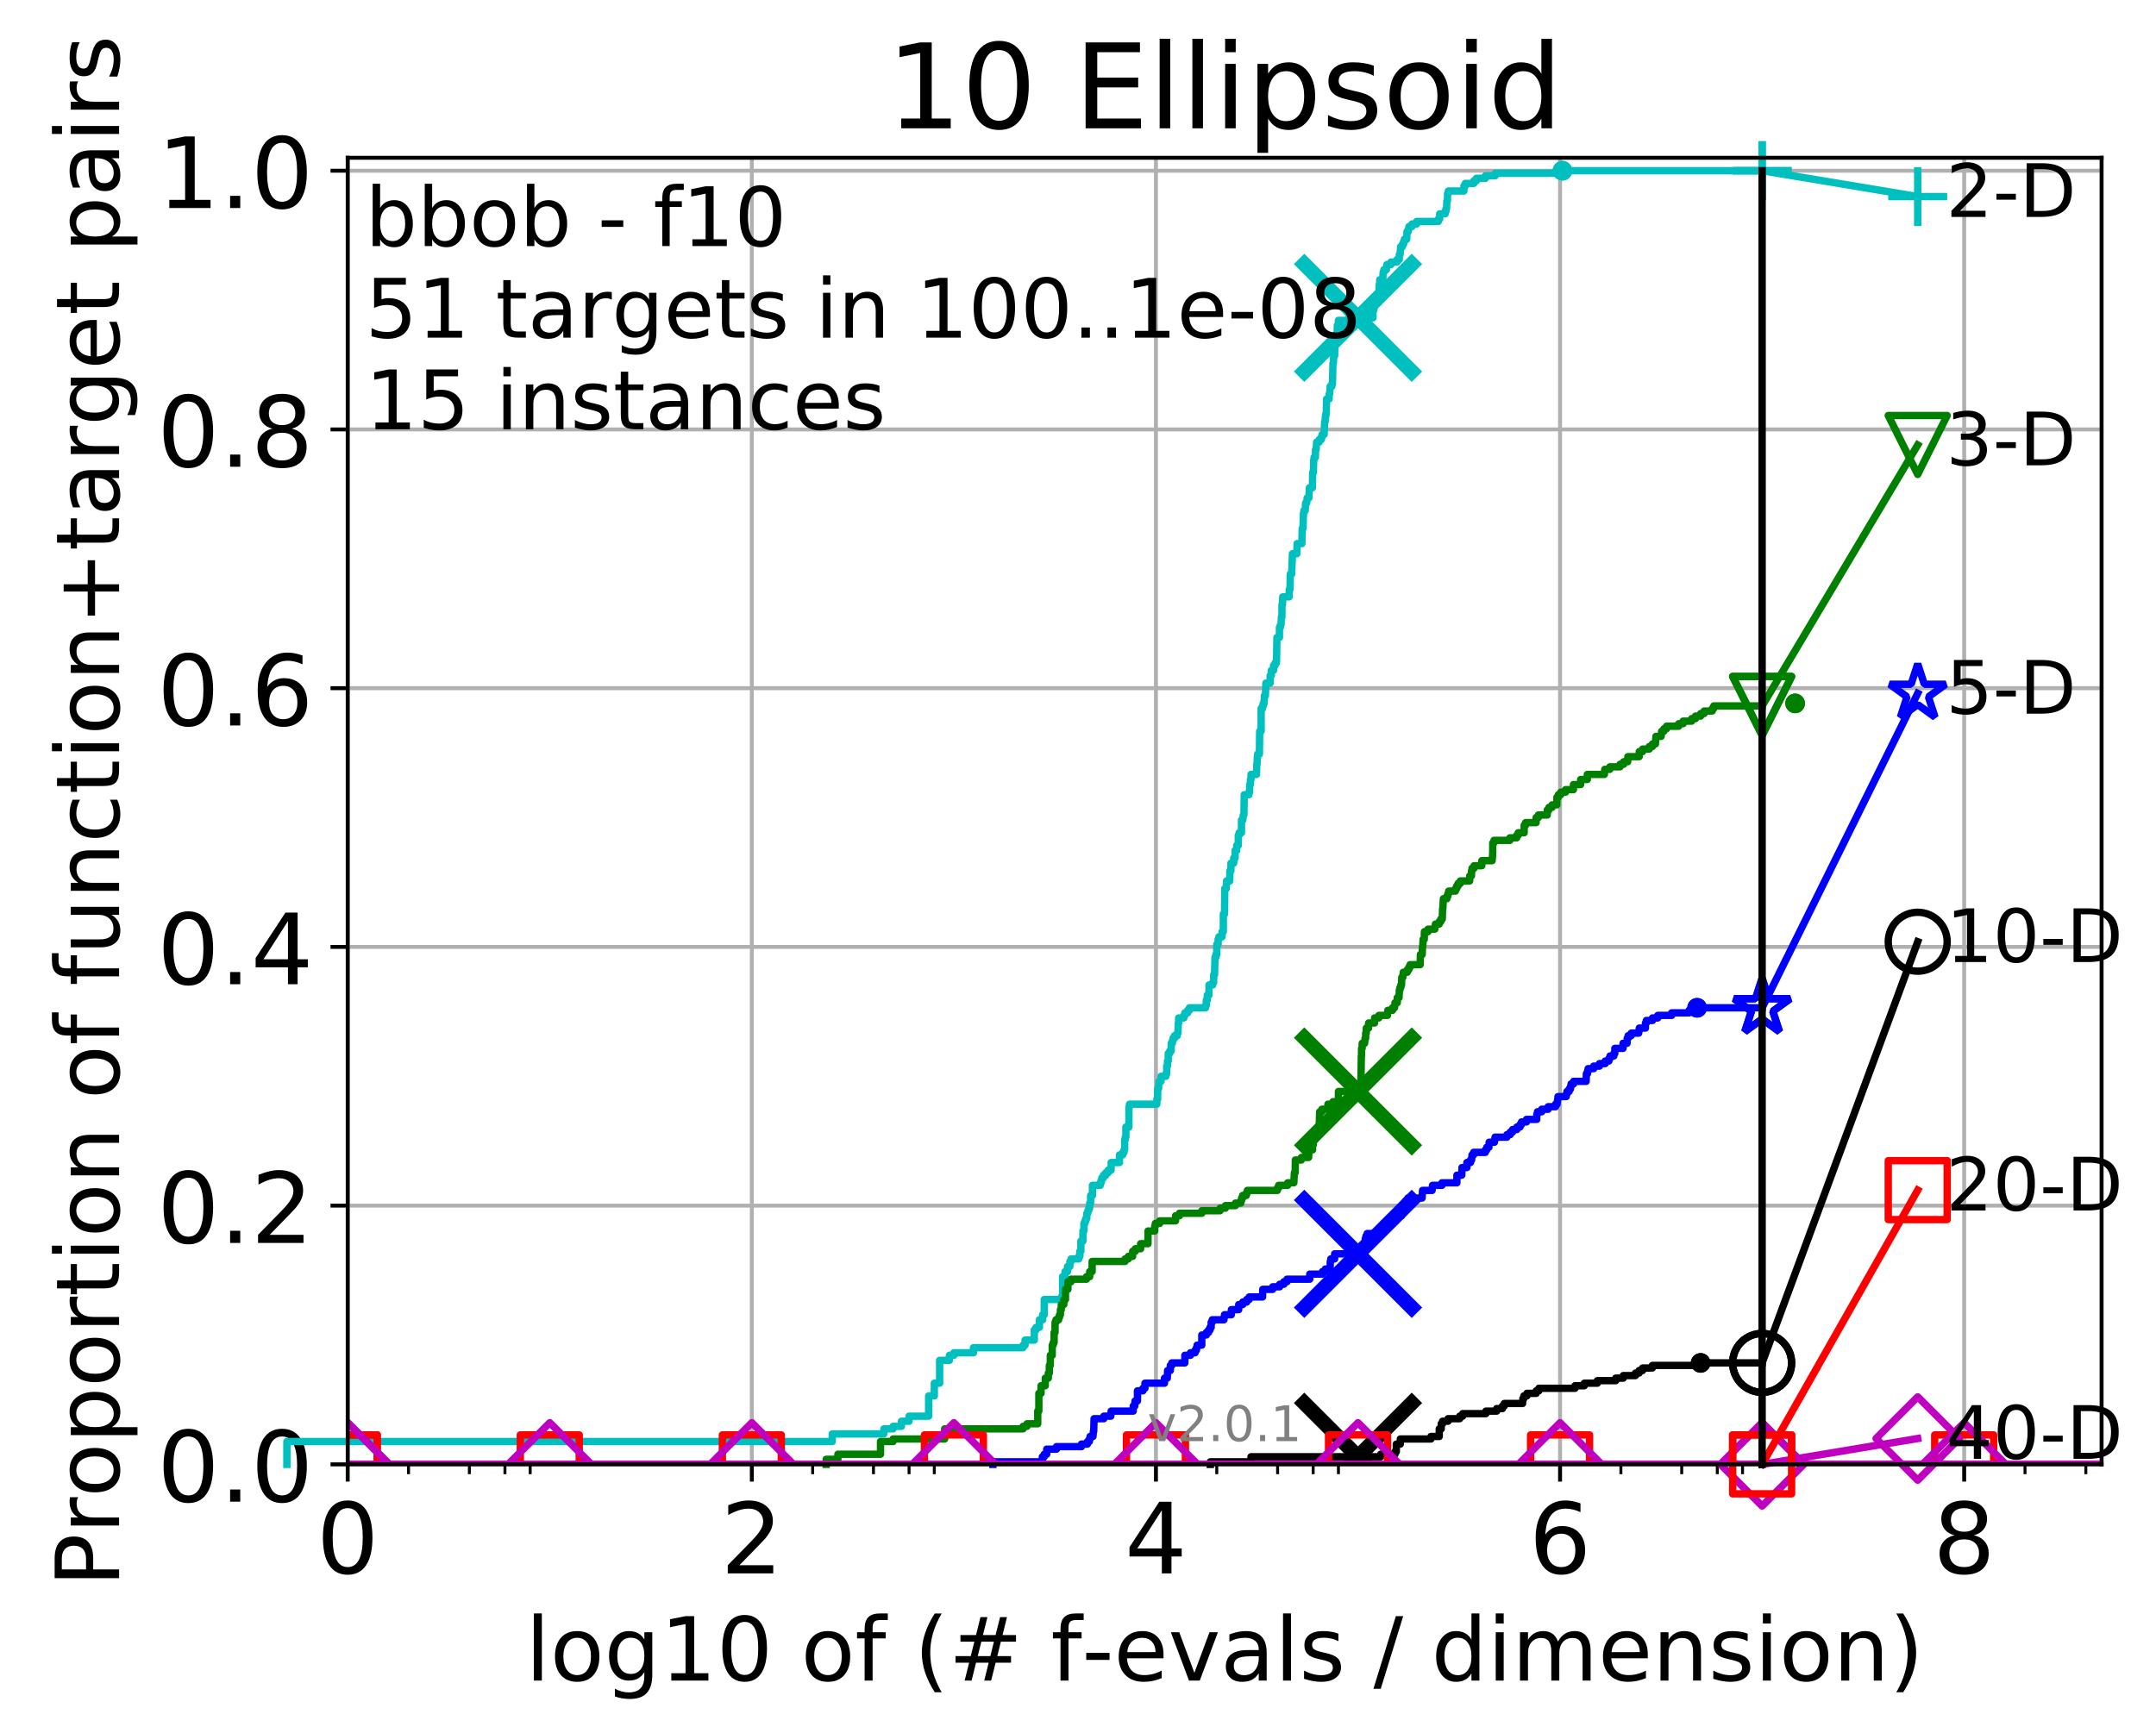 <?xml version="1.0" encoding="utf-8" standalone="no"?>
<!DOCTYPE svg PUBLIC "-//W3C//DTD SVG 1.1//EN"
  "http://www.w3.org/Graphics/SVG/1.1/DTD/svg11.dtd">
<!-- Created with matplotlib (http://matplotlib.org/) -->
<svg height="353pt" version="1.1" viewBox="0 0 439 353" width="439pt" xmlns="http://www.w3.org/2000/svg" xmlns:xlink="http://www.w3.org/1999/xlink">
 <defs>
  <style type="text/css">
*{stroke-linecap:butt;stroke-linejoin:round;}
  </style>
 </defs>
 <g id="figure_1">
  <g id="patch_1">
   <path d="M 0 353.222 
L 439.489 353.222 
L 439.489 0 
L 0 0 
z
" style="fill:#ffffff;"/>
  </g>
  <g id="axes_1">
   <g id="patch_2">
    <path d="M 70.8 298.245 
L 427.92 298.245 
L 427.92 32.133 
L 70.8 32.133 
z
" style="fill:#ffffff;"/>
   </g>
   <g id="matplotlib.axis_1">
    <g id="xtick_1">
     <g id="line2d_1">
      <path clip-path="url(#pf327a7a7d2)" d="M 70.8 298.245 
L 70.8 32.133 
" style="fill:none;stroke:#b0b0b0;stroke-linecap:square;stroke-width:0.8;"/>
     </g>
     <g id="line2d_2">
      <defs>
       <path d="M 0 0 
L 0 3.5 
" id="m2e1735b995" style="stroke:#000000;stroke-width:0.8;"/>
      </defs>
      <g>
       <use style="stroke:#000000;stroke-width:0.8;" x="70.8" xlink:href="#m2e1735b995" y="298.245"/>
      </g>
     </g>
     <g id="text_1">
      <!-- 0 -->
      <defs>
       <path d="M 31.781 66.406 
Q 24.172 66.406 20.328 58.906 
Q 16.5 51.422 16.5 36.375 
Q 16.5 21.391 20.328 13.891 
Q 24.172 6.391 31.781 6.391 
Q 39.453 6.391 43.281 13.891 
Q 47.125 21.391 47.125 36.375 
Q 47.125 51.422 43.281 58.906 
Q 39.453 66.406 31.781 66.406 
M 31.781 74.219 
Q 44.047 74.219 50.516 64.516 
Q 56.984 54.828 56.984 36.375 
Q 56.984 17.969 50.516 8.266 
Q 44.047 -1.422 31.781 -1.422 
Q 19.531 -1.422 13.062 8.266 
Q 6.594 17.969 6.594 36.375 
Q 6.594 54.828 13.062 64.516 
Q 19.531 74.219 31.781 74.219 
" id="DejaVuSans-30"/>
      </defs>
      <g transform="translate(64.438 320.442)scale(0.2 -0.2)">
       <use xlink:href="#DejaVuSans-30"/>
      </g>
     </g>
    </g>
    <g id="xtick_2">
     <g id="line2d_3">
      <path clip-path="url(#pf327a7a7d2)" d="M 153.086 298.245 
L 153.086 32.133 
" style="fill:none;stroke:#b0b0b0;stroke-linecap:square;stroke-width:0.8;"/>
     </g>
     <g id="line2d_4">
      <g>
       <use style="stroke:#000000;stroke-width:0.8;" x="153.086" xlink:href="#m2e1735b995" y="298.245"/>
      </g>
     </g>
     <g id="text_2">
      <!-- 2 -->
      <defs>
       <path d="M 19.188 8.297 
L 53.609 8.297 
L 53.609 0 
L 7.328 0 
L 7.328 8.297 
Q 12.938 14.109 22.625 23.891 
Q 32.328 33.688 34.812 36.531 
Q 39.547 41.844 41.422 45.531 
Q 43.312 49.219 43.312 52.781 
Q 43.312 58.594 39.234 62.25 
Q 35.156 65.922 28.609 65.922 
Q 23.969 65.922 18.812 64.312 
Q 13.672 62.703 7.812 59.422 
L 7.812 69.391 
Q 13.766 71.781 18.938 73 
Q 24.125 74.219 28.422 74.219 
Q 39.75 74.219 46.484 68.547 
Q 53.219 62.891 53.219 53.422 
Q 53.219 48.922 51.531 44.891 
Q 49.859 40.875 45.406 35.406 
Q 44.188 33.984 37.641 27.219 
Q 31.109 20.453 19.188 8.297 
" id="DejaVuSans-32"/>
      </defs>
      <g transform="translate(146.723 320.442)scale(0.2 -0.2)">
       <use xlink:href="#DejaVuSans-32"/>
      </g>
     </g>
    </g>
    <g id="xtick_3">
     <g id="line2d_5">
      <path clip-path="url(#pf327a7a7d2)" d="M 235.371 298.245 
L 235.371 32.133 
" style="fill:none;stroke:#b0b0b0;stroke-linecap:square;stroke-width:0.8;"/>
     </g>
     <g id="line2d_6">
      <g>
       <use style="stroke:#000000;stroke-width:0.8;" x="235.371" xlink:href="#m2e1735b995" y="298.245"/>
      </g>
     </g>
     <g id="text_3">
      <!-- 4 -->
      <defs>
       <path d="M 37.797 64.312 
L 12.891 25.391 
L 37.797 25.391 
z
M 35.203 72.906 
L 47.609 72.906 
L 47.609 25.391 
L 58.016 25.391 
L 58.016 17.188 
L 47.609 17.188 
L 47.609 0 
L 37.797 0 
L 37.797 17.188 
L 4.891 17.188 
L 4.891 26.703 
z
" id="DejaVuSans-34"/>
      </defs>
      <g transform="translate(229.009 320.442)scale(0.2 -0.2)">
       <use xlink:href="#DejaVuSans-34"/>
      </g>
     </g>
    </g>
    <g id="xtick_4">
     <g id="line2d_7">
      <path clip-path="url(#pf327a7a7d2)" d="M 317.657 298.245 
L 317.657 32.133 
" style="fill:none;stroke:#b0b0b0;stroke-linecap:square;stroke-width:0.8;"/>
     </g>
     <g id="line2d_8">
      <g>
       <use style="stroke:#000000;stroke-width:0.8;" x="317.657" xlink:href="#m2e1735b995" y="298.245"/>
      </g>
     </g>
     <g id="text_4">
      <!-- 6 -->
      <defs>
       <path d="M 33.016 40.375 
Q 26.375 40.375 22.484 35.828 
Q 18.609 31.297 18.609 23.391 
Q 18.609 15.531 22.484 10.953 
Q 26.375 6.391 33.016 6.391 
Q 39.656 6.391 43.531 10.953 
Q 47.406 15.531 47.406 23.391 
Q 47.406 31.297 43.531 35.828 
Q 39.656 40.375 33.016 40.375 
M 52.594 71.297 
L 52.594 62.312 
Q 48.875 64.062 45.094 64.984 
Q 41.312 65.922 37.594 65.922 
Q 27.828 65.922 22.672 59.328 
Q 17.531 52.734 16.797 39.406 
Q 19.672 43.656 24.016 45.922 
Q 28.375 48.188 33.594 48.188 
Q 44.578 48.188 50.953 41.516 
Q 57.328 34.859 57.328 23.391 
Q 57.328 12.156 50.688 5.359 
Q 44.047 -1.422 33.016 -1.422 
Q 20.359 -1.422 13.672 8.266 
Q 6.984 17.969 6.984 36.375 
Q 6.984 53.656 15.188 63.938 
Q 23.391 74.219 37.203 74.219 
Q 40.922 74.219 44.703 73.484 
Q 48.484 72.75 52.594 71.297 
" id="DejaVuSans-36"/>
      </defs>
      <g transform="translate(311.295 320.442)scale(0.2 -0.2)">
       <use xlink:href="#DejaVuSans-36"/>
      </g>
     </g>
    </g>
    <g id="xtick_5">
     <g id="line2d_9">
      <path clip-path="url(#pf327a7a7d2)" d="M 399.943 298.245 
L 399.943 32.133 
" style="fill:none;stroke:#b0b0b0;stroke-linecap:square;stroke-width:0.8;"/>
     </g>
     <g id="line2d_10">
      <g>
       <use style="stroke:#000000;stroke-width:0.8;" x="399.943" xlink:href="#m2e1735b995" y="298.245"/>
      </g>
     </g>
     <g id="text_5">
      <!-- 8 -->
      <defs>
       <path d="M 31.781 34.625 
Q 24.75 34.625 20.719 30.859 
Q 16.703 27.094 16.703 20.516 
Q 16.703 13.922 20.719 10.156 
Q 24.75 6.391 31.781 6.391 
Q 38.812 6.391 42.859 10.172 
Q 46.922 13.969 46.922 20.516 
Q 46.922 27.094 42.891 30.859 
Q 38.875 34.625 31.781 34.625 
M 21.922 38.812 
Q 15.578 40.375 12.031 44.719 
Q 8.5 49.078 8.5 55.328 
Q 8.5 64.062 14.719 69.141 
Q 20.953 74.219 31.781 74.219 
Q 42.672 74.219 48.875 69.141 
Q 55.078 64.062 55.078 55.328 
Q 55.078 49.078 51.531 44.719 
Q 48 40.375 41.703 38.812 
Q 48.828 37.156 52.797 32.312 
Q 56.781 27.484 56.781 20.516 
Q 56.781 9.906 50.312 4.234 
Q 43.844 -1.422 31.781 -1.422 
Q 19.734 -1.422 13.25 4.234 
Q 6.781 9.906 6.781 20.516 
Q 6.781 27.484 10.781 32.312 
Q 14.797 37.156 21.922 38.812 
M 18.312 54.391 
Q 18.312 48.734 21.844 45.562 
Q 25.391 42.391 31.781 42.391 
Q 38.141 42.391 41.719 45.562 
Q 45.312 48.734 45.312 54.391 
Q 45.312 60.062 41.719 63.234 
Q 38.141 66.406 31.781 66.406 
Q 25.391 66.406 21.844 63.234 
Q 18.312 60.062 18.312 54.391 
" id="DejaVuSans-38"/>
      </defs>
      <g transform="translate(393.58 320.442)scale(0.2 -0.2)">
       <use xlink:href="#DejaVuSans-38"/>
      </g>
     </g>
    </g>
    <g id="xtick_6">
     <g id="line2d_11">
      <defs>
       <path d="M 0 0 
L 0 2 
" id="m29f6ad25c8" style="stroke:#000000;stroke-width:0.6;"/>
      </defs>
      <g>
       <use style="stroke:#000000;stroke-width:0.6;" x="83.185" xlink:href="#m29f6ad25c8" y="298.245"/>
      </g>
     </g>
    </g>
    <g id="xtick_7">
     <g id="line2d_12">
      <g>
       <use style="stroke:#000000;stroke-width:0.6;" x="95.57" xlink:href="#m29f6ad25c8" y="298.245"/>
      </g>
     </g>
    </g>
    <g id="xtick_8">
     <g id="line2d_13">
      <g>
       <use style="stroke:#000000;stroke-width:0.6;" x="102.815" xlink:href="#m29f6ad25c8" y="298.245"/>
      </g>
     </g>
    </g>
    <g id="xtick_9">
     <g id="line2d_14">
      <g>
       <use style="stroke:#000000;stroke-width:0.6;" x="107.956" xlink:href="#m29f6ad25c8" y="298.245"/>
      </g>
     </g>
    </g>
    <g id="xtick_10">
     <g id="line2d_15">
      <g>
       <use style="stroke:#000000;stroke-width:0.6;" x="165.471" xlink:href="#m29f6ad25c8" y="298.245"/>
      </g>
     </g>
    </g>
    <g id="xtick_11">
     <g id="line2d_16">
      <g>
       <use style="stroke:#000000;stroke-width:0.6;" x="177.856" xlink:href="#m29f6ad25c8" y="298.245"/>
      </g>
     </g>
    </g>
    <g id="xtick_12">
     <g id="line2d_17">
      <g>
       <use style="stroke:#000000;stroke-width:0.6;" x="185.101" xlink:href="#m29f6ad25c8" y="298.245"/>
      </g>
     </g>
    </g>
    <g id="xtick_13">
     <g id="line2d_18">
      <g>
       <use style="stroke:#000000;stroke-width:0.6;" x="190.241" xlink:href="#m29f6ad25c8" y="298.245"/>
      </g>
     </g>
    </g>
    <g id="xtick_14">
     <g id="line2d_19">
      <g>
       <use style="stroke:#000000;stroke-width:0.6;" x="247.757" xlink:href="#m29f6ad25c8" y="298.245"/>
      </g>
     </g>
    </g>
    <g id="xtick_15">
     <g id="line2d_20">
      <g>
       <use style="stroke:#000000;stroke-width:0.6;" x="260.142" xlink:href="#m29f6ad25c8" y="298.245"/>
      </g>
     </g>
    </g>
    <g id="xtick_16">
     <g id="line2d_21">
      <g>
       <use style="stroke:#000000;stroke-width:0.6;" x="267.387" xlink:href="#m29f6ad25c8" y="298.245"/>
      </g>
     </g>
    </g>
    <g id="xtick_17">
     <g id="line2d_22">
      <g>
       <use style="stroke:#000000;stroke-width:0.6;" x="272.527" xlink:href="#m29f6ad25c8" y="298.245"/>
      </g>
     </g>
    </g>
    <g id="xtick_18">
     <g id="line2d_23">
      <g>
       <use style="stroke:#000000;stroke-width:0.6;" x="330.042" xlink:href="#m29f6ad25c8" y="298.245"/>
      </g>
     </g>
    </g>
    <g id="xtick_19">
     <g id="line2d_24">
      <g>
       <use style="stroke:#000000;stroke-width:0.6;" x="342.428" xlink:href="#m29f6ad25c8" y="298.245"/>
      </g>
     </g>
    </g>
    <g id="xtick_20">
     <g id="line2d_25">
      <g>
       <use style="stroke:#000000;stroke-width:0.6;" x="349.673" xlink:href="#m29f6ad25c8" y="298.245"/>
      </g>
     </g>
    </g>
    <g id="xtick_21">
     <g id="line2d_26">
      <g>
       <use style="stroke:#000000;stroke-width:0.6;" x="354.813" xlink:href="#m29f6ad25c8" y="298.245"/>
      </g>
     </g>
    </g>
    <g id="xtick_22">
     <g id="line2d_27">
      <g>
       <use style="stroke:#000000;stroke-width:0.6;" x="412.328" xlink:href="#m29f6ad25c8" y="298.245"/>
      </g>
     </g>
    </g>
    <g id="xtick_23">
     <g id="line2d_28">
      <g>
       <use style="stroke:#000000;stroke-width:0.6;" x="424.713" xlink:href="#m29f6ad25c8" y="298.245"/>
      </g>
     </g>
    </g>
    <g id="text_6">
     <!-- log10 of (# f-evals / dimension) -->
     <defs>
      <path d="M 9.422 75.984 
L 18.406 75.984 
L 18.406 0 
L 9.422 0 
z
" id="DejaVuSans-6c"/>
      <path d="M 30.609 48.391 
Q 23.391 48.391 19.188 42.75 
Q 14.984 37.109 14.984 27.297 
Q 14.984 17.484 19.156 11.844 
Q 23.344 6.203 30.609 6.203 
Q 37.797 6.203 41.984 11.859 
Q 46.188 17.531 46.188 27.297 
Q 46.188 37.016 41.984 42.703 
Q 37.797 48.391 30.609 48.391 
M 30.609 56 
Q 42.328 56 49.016 48.375 
Q 55.719 40.766 55.719 27.297 
Q 55.719 13.875 49.016 6.219 
Q 42.328 -1.422 30.609 -1.422 
Q 18.844 -1.422 12.172 6.219 
Q 5.516 13.875 5.516 27.297 
Q 5.516 40.766 12.172 48.375 
Q 18.844 56 30.609 56 
" id="DejaVuSans-6f"/>
      <path d="M 45.406 27.984 
Q 45.406 37.75 41.375 43.109 
Q 37.359 48.484 30.078 48.484 
Q 22.859 48.484 18.828 43.109 
Q 14.797 37.75 14.797 27.984 
Q 14.797 18.266 18.828 12.891 
Q 22.859 7.516 30.078 7.516 
Q 37.359 7.516 41.375 12.891 
Q 45.406 18.266 45.406 27.984 
M 54.391 6.781 
Q 54.391 -7.172 48.188 -13.984 
Q 42 -20.797 29.203 -20.797 
Q 24.469 -20.797 20.266 -20.094 
Q 16.062 -19.391 12.109 -17.922 
L 12.109 -9.188 
Q 16.062 -11.328 19.922 -12.344 
Q 23.781 -13.375 27.781 -13.375 
Q 36.625 -13.375 41.016 -8.766 
Q 45.406 -4.156 45.406 5.172 
L 45.406 9.625 
Q 42.625 4.781 38.281 2.391 
Q 33.938 0 27.875 0 
Q 17.828 0 11.672 7.656 
Q 5.516 15.328 5.516 27.984 
Q 5.516 40.672 11.672 48.328 
Q 17.828 56 27.875 56 
Q 33.938 56 38.281 53.609 
Q 42.625 51.219 45.406 46.391 
L 45.406 54.688 
L 54.391 54.688 
z
" id="DejaVuSans-67"/>
      <path d="M 12.406 8.297 
L 28.516 8.297 
L 28.516 63.922 
L 10.984 60.406 
L 10.984 69.391 
L 28.422 72.906 
L 38.281 72.906 
L 38.281 8.297 
L 54.391 8.297 
L 54.391 0 
L 12.406 0 
z
" id="DejaVuSans-31"/>
      <path id="DejaVuSans-20"/>
      <path d="M 37.109 75.984 
L 37.109 68.5 
L 28.516 68.5 
Q 23.688 68.5 21.797 66.547 
Q 19.922 64.594 19.922 59.516 
L 19.922 54.688 
L 34.719 54.688 
L 34.719 47.703 
L 19.922 47.703 
L 19.922 0 
L 10.891 0 
L 10.891 47.703 
L 2.297 47.703 
L 2.297 54.688 
L 10.891 54.688 
L 10.891 58.5 
Q 10.891 67.625 15.141 71.797 
Q 19.391 75.984 28.609 75.984 
z
" id="DejaVuSans-66"/>
      <path d="M 31 75.875 
Q 24.469 64.656 21.281 53.656 
Q 18.109 42.672 18.109 31.391 
Q 18.109 20.125 21.312 9.062 
Q 24.516 -2 31 -13.188 
L 23.188 -13.188 
Q 15.875 -1.703 12.234 9.375 
Q 8.594 20.453 8.594 31.391 
Q 8.594 42.281 12.203 53.312 
Q 15.828 64.359 23.188 75.875 
z
" id="DejaVuSans-28"/>
      <path d="M 51.125 44 
L 36.922 44 
L 32.812 27.688 
L 47.125 27.688 
z
M 43.797 71.781 
L 38.719 51.516 
L 52.984 51.516 
L 58.109 71.781 
L 65.922 71.781 
L 60.891 51.516 
L 76.125 51.516 
L 76.125 44 
L 58.984 44 
L 54.984 27.688 
L 70.516 27.688 
L 70.516 20.219 
L 53.078 20.219 
L 48 0 
L 40.188 0 
L 45.219 20.219 
L 30.906 20.219 
L 25.875 0 
L 18.016 0 
L 23.094 20.219 
L 7.719 20.219 
L 7.719 27.688 
L 24.906 27.688 
L 29 44 
L 13.281 44 
L 13.281 51.516 
L 30.906 51.516 
L 35.891 71.781 
z
" id="DejaVuSans-23"/>
      <path d="M 4.891 31.391 
L 31.203 31.391 
L 31.203 23.391 
L 4.891 23.391 
z
" id="DejaVuSans-2d"/>
      <path d="M 56.203 29.594 
L 56.203 25.203 
L 14.891 25.203 
Q 15.484 15.922 20.484 11.062 
Q 25.484 6.203 34.422 6.203 
Q 39.594 6.203 44.453 7.469 
Q 49.312 8.734 54.109 11.281 
L 54.109 2.781 
Q 49.266 0.734 44.188 -0.344 
Q 39.109 -1.422 33.891 -1.422 
Q 20.797 -1.422 13.156 6.188 
Q 5.516 13.812 5.516 26.812 
Q 5.516 40.234 12.766 48.109 
Q 20.016 56 32.328 56 
Q 43.359 56 49.781 48.891 
Q 56.203 41.797 56.203 29.594 
M 47.219 32.234 
Q 47.125 39.594 43.094 43.984 
Q 39.062 48.391 32.422 48.391 
Q 24.906 48.391 20.391 44.141 
Q 15.875 39.891 15.188 32.172 
z
" id="DejaVuSans-65"/>
      <path d="M 2.984 54.688 
L 12.5 54.688 
L 29.594 8.797 
L 46.688 54.688 
L 56.203 54.688 
L 35.688 0 
L 23.484 0 
z
" id="DejaVuSans-76"/>
      <path d="M 34.281 27.484 
Q 23.391 27.484 19.188 25 
Q 14.984 22.516 14.984 16.5 
Q 14.984 11.719 18.141 8.906 
Q 21.297 6.109 26.703 6.109 
Q 34.188 6.109 38.703 11.406 
Q 43.219 16.703 43.219 25.484 
L 43.219 27.484 
z
M 52.203 31.203 
L 52.203 0 
L 43.219 0 
L 43.219 8.297 
Q 40.141 3.328 35.547 0.953 
Q 30.953 -1.422 24.312 -1.422 
Q 15.922 -1.422 10.953 3.297 
Q 6 8.016 6 15.922 
Q 6 25.141 12.172 29.828 
Q 18.359 34.516 30.609 34.516 
L 43.219 34.516 
L 43.219 35.406 
Q 43.219 41.609 39.141 45 
Q 35.062 48.391 27.688 48.391 
Q 23 48.391 18.547 47.266 
Q 14.109 46.141 10.016 43.891 
L 10.016 52.203 
Q 14.938 54.109 19.578 55.047 
Q 24.219 56 28.609 56 
Q 40.484 56 46.344 49.844 
Q 52.203 43.703 52.203 31.203 
" id="DejaVuSans-61"/>
      <path d="M 44.281 53.078 
L 44.281 44.578 
Q 40.484 46.531 36.375 47.5 
Q 32.281 48.484 27.875 48.484 
Q 21.188 48.484 17.844 46.438 
Q 14.5 44.391 14.5 40.281 
Q 14.5 37.156 16.891 35.375 
Q 19.281 33.594 26.516 31.984 
L 29.594 31.297 
Q 39.156 29.25 43.188 25.516 
Q 47.219 21.781 47.219 15.094 
Q 47.219 7.469 41.188 3.016 
Q 35.156 -1.422 24.609 -1.422 
Q 20.219 -1.422 15.453 -0.562 
Q 10.688 0.297 5.422 2 
L 5.422 11.281 
Q 10.406 8.688 15.234 7.391 
Q 20.062 6.109 24.812 6.109 
Q 31.156 6.109 34.562 8.281 
Q 37.984 10.453 37.984 14.406 
Q 37.984 18.062 35.516 20.016 
Q 33.062 21.969 24.703 23.781 
L 21.578 24.516 
Q 13.234 26.266 9.516 29.906 
Q 5.812 33.547 5.812 39.891 
Q 5.812 47.609 11.281 51.797 
Q 16.75 56 26.812 56 
Q 31.781 56 36.172 55.266 
Q 40.578 54.547 44.281 53.078 
" id="DejaVuSans-73"/>
      <path d="M 25.391 72.906 
L 33.688 72.906 
L 8.297 -9.281 
L 0 -9.281 
z
" id="DejaVuSans-2f"/>
      <path d="M 45.406 46.391 
L 45.406 75.984 
L 54.391 75.984 
L 54.391 0 
L 45.406 0 
L 45.406 8.203 
Q 42.578 3.328 38.25 0.953 
Q 33.938 -1.422 27.875 -1.422 
Q 17.969 -1.422 11.734 6.484 
Q 5.516 14.406 5.516 27.297 
Q 5.516 40.188 11.734 48.094 
Q 17.969 56 27.875 56 
Q 33.938 56 38.25 53.625 
Q 42.578 51.266 45.406 46.391 
M 14.797 27.297 
Q 14.797 17.391 18.875 11.75 
Q 22.953 6.109 30.078 6.109 
Q 37.203 6.109 41.297 11.75 
Q 45.406 17.391 45.406 27.297 
Q 45.406 37.203 41.297 42.844 
Q 37.203 48.484 30.078 48.484 
Q 22.953 48.484 18.875 42.844 
Q 14.797 37.203 14.797 27.297 
" id="DejaVuSans-64"/>
      <path d="M 9.422 54.688 
L 18.406 54.688 
L 18.406 0 
L 9.422 0 
z
M 9.422 75.984 
L 18.406 75.984 
L 18.406 64.594 
L 9.422 64.594 
z
" id="DejaVuSans-69"/>
      <path d="M 52 44.188 
Q 55.375 50.25 60.062 53.125 
Q 64.75 56 71.094 56 
Q 79.641 56 84.281 50.016 
Q 88.922 44.047 88.922 33.016 
L 88.922 0 
L 79.891 0 
L 79.891 32.719 
Q 79.891 40.578 77.094 44.375 
Q 74.312 48.188 68.609 48.188 
Q 61.625 48.188 57.562 43.547 
Q 53.516 38.922 53.516 30.906 
L 53.516 0 
L 44.484 0 
L 44.484 32.719 
Q 44.484 40.625 41.703 44.406 
Q 38.922 48.188 33.109 48.188 
Q 26.219 48.188 22.156 43.531 
Q 18.109 38.875 18.109 30.906 
L 18.109 0 
L 9.078 0 
L 9.078 54.688 
L 18.109 54.688 
L 18.109 46.188 
Q 21.188 51.219 25.484 53.609 
Q 29.781 56 35.688 56 
Q 41.656 56 45.828 52.969 
Q 50 49.953 52 44.188 
" id="DejaVuSans-6d"/>
      <path d="M 54.891 33.016 
L 54.891 0 
L 45.906 0 
L 45.906 32.719 
Q 45.906 40.484 42.875 44.328 
Q 39.844 48.188 33.797 48.188 
Q 26.516 48.188 22.312 43.547 
Q 18.109 38.922 18.109 30.906 
L 18.109 0 
L 9.078 0 
L 9.078 54.688 
L 18.109 54.688 
L 18.109 46.188 
Q 21.344 51.125 25.703 53.562 
Q 30.078 56 35.797 56 
Q 45.219 56 50.047 50.172 
Q 54.891 44.344 54.891 33.016 
" id="DejaVuSans-6e"/>
      <path d="M 8.016 75.875 
L 15.828 75.875 
Q 23.141 64.359 26.781 53.312 
Q 30.422 42.281 30.422 31.391 
Q 30.422 20.453 26.781 9.375 
Q 23.141 -1.703 15.828 -13.188 
L 8.016 -13.188 
Q 14.5 -2 17.703 9.062 
Q 20.906 20.125 20.906 31.391 
Q 20.906 42.672 17.703 53.656 
Q 14.5 64.656 8.016 75.875 
" id="DejaVuSans-29"/>
     </defs>
     <g transform="translate(107.015 342.279)scale(0.18 -0.18)">
      <use xlink:href="#DejaVuSans-6c"/>
      <use x="27.783" xlink:href="#DejaVuSans-6f"/>
      <use x="88.965" xlink:href="#DejaVuSans-67"/>
      <use x="152.441" xlink:href="#DejaVuSans-31"/>
      <use x="216.064" xlink:href="#DejaVuSans-30"/>
      <use x="279.688" xlink:href="#DejaVuSans-20"/>
      <use x="311.475" xlink:href="#DejaVuSans-6f"/>
      <use x="372.656" xlink:href="#DejaVuSans-66"/>
      <use x="407.861" xlink:href="#DejaVuSans-20"/>
      <use x="439.648" xlink:href="#DejaVuSans-28"/>
      <use x="478.662" xlink:href="#DejaVuSans-23"/>
      <use x="562.451" xlink:href="#DejaVuSans-20"/>
      <use x="594.238" xlink:href="#DejaVuSans-66"/>
      <use x="629.365" xlink:href="#DejaVuSans-2d"/>
      <use x="665.449" xlink:href="#DejaVuSans-65"/>
      <use x="726.973" xlink:href="#DejaVuSans-76"/>
      <use x="786.152" xlink:href="#DejaVuSans-61"/>
      <use x="847.432" xlink:href="#DejaVuSans-6c"/>
      <use x="875.215" xlink:href="#DejaVuSans-73"/>
      <use x="927.314" xlink:href="#DejaVuSans-20"/>
      <use x="959.102" xlink:href="#DejaVuSans-2f"/>
      <use x="992.793" xlink:href="#DejaVuSans-20"/>
      <use x="1024.58" xlink:href="#DejaVuSans-64"/>
      <use x="1088.057" xlink:href="#DejaVuSans-69"/>
      <use x="1115.84" xlink:href="#DejaVuSans-6d"/>
      <use x="1213.252" xlink:href="#DejaVuSans-65"/>
      <use x="1274.775" xlink:href="#DejaVuSans-6e"/>
      <use x="1338.154" xlink:href="#DejaVuSans-73"/>
      <use x="1390.254" xlink:href="#DejaVuSans-69"/>
      <use x="1418.037" xlink:href="#DejaVuSans-6f"/>
      <use x="1479.219" xlink:href="#DejaVuSans-6e"/>
      <use x="1542.598" xlink:href="#DejaVuSans-29"/>
     </g>
    </g>
   </g>
   <g id="matplotlib.axis_2">
    <g id="ytick_1">
     <g id="line2d_29">
      <path clip-path="url(#pf327a7a7d2)" d="M 70.8 298.245 
L 427.92 298.245 
" style="fill:none;stroke:#b0b0b0;stroke-linecap:square;stroke-width:0.8;"/>
     </g>
     <g id="line2d_30">
      <defs>
       <path d="M 0 0 
L -3.5 0 
" id="m47a678d1d7" style="stroke:#000000;stroke-width:0.8;"/>
      </defs>
      <g>
       <use style="stroke:#000000;stroke-width:0.8;" x="70.8" xlink:href="#m47a678d1d7" y="298.245"/>
      </g>
     </g>
     <g id="text_7">
      <!-- 0.0 -->
      <defs>
       <path d="M 10.688 12.406 
L 21 12.406 
L 21 0 
L 10.688 0 
z
" id="DejaVuSans-2e"/>
      </defs>
      <g transform="translate(31.994 305.844)scale(0.2 -0.2)">
       <use xlink:href="#DejaVuSans-30"/>
       <use x="63.623" xlink:href="#DejaVuSans-2e"/>
       <use x="95.41" xlink:href="#DejaVuSans-30"/>
      </g>
     </g>
    </g>
    <g id="ytick_2">
     <g id="line2d_31">
      <path clip-path="url(#pf327a7a7d2)" d="M 70.8 245.55 
L 427.92 245.55 
" style="fill:none;stroke:#b0b0b0;stroke-linecap:square;stroke-width:0.8;"/>
     </g>
     <g id="line2d_32">
      <g>
       <use style="stroke:#000000;stroke-width:0.8;" x="70.8" xlink:href="#m47a678d1d7" y="245.55"/>
      </g>
     </g>
     <g id="text_8">
      <!-- 0.2 -->
      <g transform="translate(31.994 253.148)scale(0.2 -0.2)">
       <use xlink:href="#DejaVuSans-30"/>
       <use x="63.623" xlink:href="#DejaVuSans-2e"/>
       <use x="95.41" xlink:href="#DejaVuSans-32"/>
      </g>
     </g>
    </g>
    <g id="ytick_3">
     <g id="line2d_33">
      <path clip-path="url(#pf327a7a7d2)" d="M 70.8 192.854 
L 427.92 192.854 
" style="fill:none;stroke:#b0b0b0;stroke-linecap:square;stroke-width:0.8;"/>
     </g>
     <g id="line2d_34">
      <g>
       <use style="stroke:#000000;stroke-width:0.8;" x="70.8" xlink:href="#m47a678d1d7" y="192.854"/>
      </g>
     </g>
     <g id="text_9">
      <!-- 0.4 -->
      <g transform="translate(31.994 200.453)scale(0.2 -0.2)">
       <use xlink:href="#DejaVuSans-30"/>
       <use x="63.623" xlink:href="#DejaVuSans-2e"/>
       <use x="95.41" xlink:href="#DejaVuSans-34"/>
      </g>
     </g>
    </g>
    <g id="ytick_4">
     <g id="line2d_35">
      <path clip-path="url(#pf327a7a7d2)" d="M 70.8 140.159 
L 427.92 140.159 
" style="fill:none;stroke:#b0b0b0;stroke-linecap:square;stroke-width:0.8;"/>
     </g>
     <g id="line2d_36">
      <g>
       <use style="stroke:#000000;stroke-width:0.8;" x="70.8" xlink:href="#m47a678d1d7" y="140.159"/>
      </g>
     </g>
     <g id="text_10">
      <!-- 0.6 -->
      <g transform="translate(31.994 147.757)scale(0.2 -0.2)">
       <use xlink:href="#DejaVuSans-30"/>
       <use x="63.623" xlink:href="#DejaVuSans-2e"/>
       <use x="95.41" xlink:href="#DejaVuSans-36"/>
      </g>
     </g>
    </g>
    <g id="ytick_5">
     <g id="line2d_37">
      <path clip-path="url(#pf327a7a7d2)" d="M 70.8 87.464 
L 427.92 87.464 
" style="fill:none;stroke:#b0b0b0;stroke-linecap:square;stroke-width:0.8;"/>
     </g>
     <g id="line2d_38">
      <g>
       <use style="stroke:#000000;stroke-width:0.8;" x="70.8" xlink:href="#m47a678d1d7" y="87.464"/>
      </g>
     </g>
     <g id="text_11">
      <!-- 0.8 -->
      <g transform="translate(31.994 95.062)scale(0.2 -0.2)">
       <use xlink:href="#DejaVuSans-30"/>
       <use x="63.623" xlink:href="#DejaVuSans-2e"/>
       <use x="95.41" xlink:href="#DejaVuSans-38"/>
      </g>
     </g>
    </g>
    <g id="ytick_6">
     <g id="line2d_39">
      <path clip-path="url(#pf327a7a7d2)" d="M 70.8 34.768 
L 427.92 34.768 
" style="fill:none;stroke:#b0b0b0;stroke-linecap:square;stroke-width:0.8;"/>
     </g>
     <g id="line2d_40">
      <g>
       <use style="stroke:#000000;stroke-width:0.8;" x="70.8" xlink:href="#m47a678d1d7" y="34.768"/>
      </g>
     </g>
     <g id="text_12">
      <!-- 1.0 -->
      <g transform="translate(31.994 42.367)scale(0.2 -0.2)">
       <use xlink:href="#DejaVuSans-31"/>
       <use x="63.623" xlink:href="#DejaVuSans-2e"/>
       <use x="95.41" xlink:href="#DejaVuSans-30"/>
      </g>
     </g>
    </g>
    <g id="text_13">
     <!-- Proportion of function+target pairs -->
     <defs>
      <path d="M 19.672 64.797 
L 19.672 37.406 
L 32.078 37.406 
Q 38.969 37.406 42.719 40.969 
Q 46.484 44.531 46.484 51.125 
Q 46.484 57.672 42.719 61.234 
Q 38.969 64.797 32.078 64.797 
z
M 9.812 72.906 
L 32.078 72.906 
Q 44.344 72.906 50.609 67.359 
Q 56.891 61.812 56.891 51.125 
Q 56.891 40.328 50.609 34.812 
Q 44.344 29.297 32.078 29.297 
L 19.672 29.297 
L 19.672 0 
L 9.812 0 
z
" id="DejaVuSans-50"/>
      <path d="M 41.109 46.297 
Q 39.594 47.172 37.812 47.578 
Q 36.031 48 33.891 48 
Q 26.266 48 22.188 43.047 
Q 18.109 38.094 18.109 28.812 
L 18.109 0 
L 9.078 0 
L 9.078 54.688 
L 18.109 54.688 
L 18.109 46.188 
Q 20.953 51.172 25.484 53.578 
Q 30.031 56 36.531 56 
Q 37.453 56 38.578 55.875 
Q 39.703 55.766 41.062 55.516 
z
" id="DejaVuSans-72"/>
      <path d="M 18.109 8.203 
L 18.109 -20.797 
L 9.078 -20.797 
L 9.078 54.688 
L 18.109 54.688 
L 18.109 46.391 
Q 20.953 51.266 25.266 53.625 
Q 29.594 56 35.594 56 
Q 45.562 56 51.781 48.094 
Q 58.016 40.188 58.016 27.297 
Q 58.016 14.406 51.781 6.484 
Q 45.562 -1.422 35.594 -1.422 
Q 29.594 -1.422 25.266 0.953 
Q 20.953 3.328 18.109 8.203 
M 48.688 27.297 
Q 48.688 37.203 44.609 42.844 
Q 40.531 48.484 33.406 48.484 
Q 26.266 48.484 22.188 42.844 
Q 18.109 37.203 18.109 27.297 
Q 18.109 17.391 22.188 11.75 
Q 26.266 6.109 33.406 6.109 
Q 40.531 6.109 44.609 11.75 
Q 48.688 17.391 48.688 27.297 
" id="DejaVuSans-70"/>
      <path d="M 18.312 70.219 
L 18.312 54.688 
L 36.812 54.688 
L 36.812 47.703 
L 18.312 47.703 
L 18.312 18.016 
Q 18.312 11.328 20.141 9.422 
Q 21.969 7.516 27.594 7.516 
L 36.812 7.516 
L 36.812 0 
L 27.594 0 
Q 17.188 0 13.234 3.875 
Q 9.281 7.766 9.281 18.016 
L 9.281 47.703 
L 2.688 47.703 
L 2.688 54.688 
L 9.281 54.688 
L 9.281 70.219 
z
" id="DejaVuSans-74"/>
      <path d="M 8.5 21.578 
L 8.5 54.688 
L 17.484 54.688 
L 17.484 21.922 
Q 17.484 14.156 20.5 10.266 
Q 23.531 6.391 29.594 6.391 
Q 36.859 6.391 41.078 11.031 
Q 45.312 15.672 45.312 23.688 
L 45.312 54.688 
L 54.297 54.688 
L 54.297 0 
L 45.312 0 
L 45.312 8.406 
Q 42.047 3.422 37.719 1 
Q 33.406 -1.422 27.688 -1.422 
Q 18.266 -1.422 13.375 4.438 
Q 8.5 10.297 8.5 21.578 
M 31.109 56 
z
" id="DejaVuSans-75"/>
      <path d="M 48.781 52.594 
L 48.781 44.188 
Q 44.969 46.297 41.141 47.344 
Q 37.312 48.391 33.406 48.391 
Q 24.656 48.391 19.812 42.844 
Q 14.984 37.312 14.984 27.297 
Q 14.984 17.281 19.812 11.734 
Q 24.656 6.203 33.406 6.203 
Q 37.312 6.203 41.141 7.25 
Q 44.969 8.297 48.781 10.406 
L 48.781 2.094 
Q 45.016 0.344 40.984 -0.531 
Q 36.969 -1.422 32.422 -1.422 
Q 20.062 -1.422 12.781 6.344 
Q 5.516 14.109 5.516 27.297 
Q 5.516 40.672 12.859 48.328 
Q 20.219 56 33.016 56 
Q 37.156 56 41.109 55.141 
Q 45.062 54.297 48.781 52.594 
" id="DejaVuSans-63"/>
      <path d="M 46 62.703 
L 46 35.5 
L 73.188 35.5 
L 73.188 27.203 
L 46 27.203 
L 46 0 
L 37.797 0 
L 37.797 27.203 
L 10.594 27.203 
L 10.594 35.5 
L 37.797 35.5 
L 37.797 62.703 
z
" id="DejaVuSans-2b"/>
     </defs>
     <g transform="translate(24.25 323.179)rotate(-90)scale(0.18 -0.18)">
      <use xlink:href="#DejaVuSans-50"/>
      <use x="60.287" xlink:href="#DejaVuSans-72"/>
      <use x="101.369" xlink:href="#DejaVuSans-6f"/>
      <use x="162.551" xlink:href="#DejaVuSans-70"/>
      <use x="226.027" xlink:href="#DejaVuSans-6f"/>
      <use x="287.209" xlink:href="#DejaVuSans-72"/>
      <use x="328.322" xlink:href="#DejaVuSans-74"/>
      <use x="367.531" xlink:href="#DejaVuSans-69"/>
      <use x="395.314" xlink:href="#DejaVuSans-6f"/>
      <use x="456.496" xlink:href="#DejaVuSans-6e"/>
      <use x="519.875" xlink:href="#DejaVuSans-20"/>
      <use x="551.662" xlink:href="#DejaVuSans-6f"/>
      <use x="612.844" xlink:href="#DejaVuSans-66"/>
      <use x="648.049" xlink:href="#DejaVuSans-20"/>
      <use x="679.836" xlink:href="#DejaVuSans-66"/>
      <use x="715.041" xlink:href="#DejaVuSans-75"/>
      <use x="778.42" xlink:href="#DejaVuSans-6e"/>
      <use x="841.799" xlink:href="#DejaVuSans-63"/>
      <use x="896.779" xlink:href="#DejaVuSans-74"/>
      <use x="935.988" xlink:href="#DejaVuSans-69"/>
      <use x="963.771" xlink:href="#DejaVuSans-6f"/>
      <use x="1024.953" xlink:href="#DejaVuSans-6e"/>
      <use x="1088.332" xlink:href="#DejaVuSans-2b"/>
      <use x="1172.121" xlink:href="#DejaVuSans-74"/>
      <use x="1211.33" xlink:href="#DejaVuSans-61"/>
      <use x="1272.609" xlink:href="#DejaVuSans-72"/>
      <use x="1313.707" xlink:href="#DejaVuSans-67"/>
      <use x="1377.184" xlink:href="#DejaVuSans-65"/>
      <use x="1438.707" xlink:href="#DejaVuSans-74"/>
      <use x="1477.916" xlink:href="#DejaVuSans-20"/>
      <use x="1509.703" xlink:href="#DejaVuSans-70"/>
      <use x="1573.18" xlink:href="#DejaVuSans-61"/>
      <use x="1634.459" xlink:href="#DejaVuSans-69"/>
      <use x="1662.242" xlink:href="#DejaVuSans-72"/>
      <use x="1703.355" xlink:href="#DejaVuSans-73"/>
     </g>
    </g>
   </g>
   <g id="line2d_41">
    <defs>
     <path d="M 0 1.5 
C 0.398 1.5 0.779 1.342 1.061 1.061 
C 1.342 0.779 1.5 0.398 1.5 0 
C 1.5 -0.398 1.342 -0.779 1.061 -1.061 
C 0.779 -1.342 0.398 -1.5 0 -1.5 
C -0.398 -1.5 -0.779 -1.342 -1.061 -1.061 
C -1.342 -0.779 -1.5 -0.398 -1.5 0 
C -1.5 0.398 -1.342 0.779 -1.061 1.061 
C -0.779 1.342 -0.398 1.5 0 1.5 
z
" id="m0eb67347d2" style="stroke:#00bfbf;"/>
    </defs>
    <g>
     <use style="fill:#00bfbf;stroke:#00bfbf;" x="318.138" xlink:href="#m0eb67347d2" y="34.768"/>
     <use style="fill:#00bfbf;stroke:#00bfbf;" x="318.138" xlink:href="#m0eb67347d2" y="34.768"/>
    </g>
   </g>
   <g id="line2d_42">
    <path d="M 58.415 298.245 
L 58.415 293.596 
L 169.458 293.596 
L 169.458 292.046 
L 179.961 292.046 
L 179.961 291.013 
L 181.843 291.013 
L 181.843 290.496 
L 183.546 290.496 
L 183.546 289.463 
L 185.101 289.463 
L 185.101 288.43 
L 189.088 288.43 
L 189.088 284.297 
L 190.241 284.297 
L 190.241 281.713 
L 191.325 281.713 
L 191.325 277.064 
L 193.312 277.064 
L 193.312 276.031 
L 194.229 276.031 
L 194.229 275.514 
L 198.216 275.514 
L 198.216 274.481 
L 208.317 274.481 
L 208.317 273.964 
L 208.718 273.964 
L 208.718 272.931 
L 210.601 272.931 
L 210.601 270.864 
L 210.955 270.864 
L 210.955 270.348 
L 211.642 270.348 
L 211.642 268.798 
L 212.304 268.798 
L 212.304 267.765 
L 212.626 267.765 
L 212.626 264.665 
L 216.095 264.665 
L 216.095 264.148 
L 216.356 264.148 
L 216.356 260.015 
L 216.867 260.015 
L 216.867 258.982 
L 217.363 258.982 
L 217.363 257.949 
L 217.846 257.949 
L 217.846 256.916 
L 218.083 256.916 
L 218.083 256.399 
L 219.657 256.399 
L 219.657 255.882 
L 219.871 255.882 
L 219.871 254.849 
L 220.082 254.849 
L 220.082 252.783 
L 220.498 252.783 
L 220.498 250.716 
L 220.702 250.716 
L 220.702 249.166 
L 220.904 249.166 
L 220.904 248.65 
L 221.104 248.65 
L 221.104 248.133 
L 221.301 248.133 
L 221.301 247.1 
L 221.496 247.1 
L 221.496 246.583 
L 221.689 246.583 
L 221.689 246.067 
L 221.881 246.067 
L 221.881 245.033 
L 222.07 245.033 
L 222.07 243.483 
L 222.442 243.483 
L 222.442 241.417 
L 224.027 241.417 
L 224.027 240.9 
L 224.195 240.9 
L 224.195 240.384 
L 224.361 240.384 
L 224.361 239.867 
L 224.689 239.867 
L 224.689 239.35 
L 225.17 239.35 
L 225.17 238.834 
L 225.638 238.834 
L 225.638 238.317 
L 226.244 238.317 
L 226.244 236.767 
L 227.947 236.767 
L 227.947 235.217 
L 228.611 235.217 
L 228.611 234.701 
L 228.87 234.701 
L 228.87 234.184 
L 228.998 234.184 
L 228.998 232.118 
L 229.125 232.118 
L 229.125 231.601 
L 229.252 231.601 
L 229.252 229.535 
L 229.87 229.535 
L 229.87 225.402 
L 229.991 225.402 
L 229.991 224.885 
L 235.549 224.885 
L 235.549 223.852 
L 235.725 223.852 
L 235.725 221.785 
L 235.9 221.785 
L 235.986 220.235 
L 236.413 220.235 
L 236.413 219.202 
L 237.396 219.202 
L 237.396 218.686 
L 237.555 218.686 
L 237.555 217.136 
L 237.713 217.136 
L 237.713 216.102 
L 237.869 216.102 
L 237.869 214.553 
L 238.177 214.553 
L 238.177 214.036 
L 238.48 214.036 
L 238.48 212.486 
L 238.703 212.486 
L 238.703 211.969 
L 238.851 211.969 
L 238.851 211.453 
L 239.143 211.453 
L 239.143 210.936 
L 239.712 210.936 
L 239.712 210.42 
L 239.852 210.42 
L 239.921 208.353 
L 239.991 208.353 
L 239.991 207.32 
L 241.062 207.32 
L 241.062 206.803 
L 241.255 206.803 
L 241.255 206.287 
L 241.825 206.287 
L 241.825 205.77 
L 242.194 205.77 
L 242.194 205.253 
L 245.473 205.253 
L 245.473 204.737 
L 245.624 204.737 
L 245.624 203.704 
L 245.824 203.704 
L 245.824 202.67 
L 246.169 202.67 
L 246.169 200.604 
L 246.934 200.604 
L 246.934 200.087 
L 247.12 200.087 
L 247.12 198.537 
L 247.304 198.537 
L 247.396 194.921 
L 247.577 194.921 
L 247.577 194.404 
L 247.757 194.404 
L 247.757 192.338 
L 248.023 192.338 
L 248.023 191.305 
L 248.198 191.305 
L 248.198 190.788 
L 248.84 190.788 
L 248.84 189.755 
L 249.09 189.755 
L 249.09 186.138 
L 249.337 186.138 
L 249.378 180.972 
L 249.702 180.972 
L 249.742 179.422 
L 250.409 179.422 
L 250.409 177.356 
L 250.638 177.356 
L 250.638 175.806 
L 251.2 175.806 
L 251.2 174.773 
L 251.492 174.773 
L 251.492 173.223 
L 251.815 173.223 
L 251.815 172.19 
L 252.133 172.19 
L 252.133 170.123 
L 252.307 170.123 
L 252.307 169.606 
L 252.785 169.606 
L 252.785 167.023 
L 253.053 167.023 
L 253.152 165.99 
L 253.284 165.99 
L 253.349 161.857 
L 254.303 161.857 
L 254.303 161.341 
L 254.427 161.341 
L 254.457 159.791 
L 254.61 159.791 
L 254.61 158.757 
L 254.732 158.757 
L 254.732 157.724 
L 255.845 157.724 
L 255.902 155.658 
L 255.958 155.658 
L 256.015 154.108 
L 256.071 154.108 
L 256.071 153.591 
L 256.432 153.591 
L 256.487 148.942 
L 256.786 148.942 
L 256.786 144.292 
L 257.08 144.292 
L 257.08 143.775 
L 257.212 143.775 
L 257.212 143.259 
L 257.395 143.259 
L 257.447 141.709 
L 257.654 141.709 
L 257.756 139.126 
L 258.628 139.126 
L 258.628 137.576 
L 258.869 137.576 
L 258.869 136.543 
L 259.319 136.543 
L 259.319 135.509 
L 259.644 135.509 
L 259.644 134.993 
L 259.917 134.993 
L 260.007 129.827 
L 260.518 129.827 
L 260.518 127.76 
L 260.713 127.76 
L 260.713 127.243 
L 260.843 127.243 
L 260.907 125.694 
L 261.014 125.694 
L 261.035 123.111 
L 261.141 123.111 
L 261.183 121.561 
L 262.483 121.561 
L 262.522 120.011 
L 262.678 120.011 
L 262.717 116.911 
L 263.004 116.911 
L 263.099 114.328 
L 263.118 114.328 
L 263.156 112.778 
L 264.057 112.778 
L 264.111 110.712 
L 265.086 110.712 
L 265.153 107.612 
L 265.321 107.612 
L 265.405 104.512 
L 265.488 104.512 
L 265.488 103.995 
L 265.767 103.995 
L 265.832 102.446 
L 266.074 102.446 
L 266.154 101.412 
L 266.517 101.412 
L 266.611 99.346 
L 267.222 99.346 
L 267.282 96.246 
L 267.431 96.246 
L 267.491 93.663 
L 267.565 93.663 
L 267.565 93.146 
L 267.843 93.146 
L 267.857 91.597 
L 267.987 91.597 
L 268.088 90.047 
L 268.61 90.047 
L 268.61 89.53 
L 269.036 89.53 
L 269.036 89.013 
L 269.198 89.013 
L 269.198 88.497 
L 269.61 88.497 
L 269.715 85.914 
L 269.819 85.914 
L 269.858 84.88 
L 269.936 84.88 
L 269.936 84.364 
L 270.052 84.364 
L 270.116 81.264 
L 270.632 81.264 
L 270.632 80.231 
L 270.744 80.231 
L 270.842 78.681 
L 271.194 78.681 
L 271.194 78.164 
L 271.314 78.164 
L 271.41 74.031 
L 271.505 74.031 
L 271.564 72.482 
L 271.751 72.482 
L 271.821 69.898 
L 271.902 69.898 
L 271.914 68.349 
L 272.246 68.349 
L 272.302 66.282 
L 272.516 66.282 
L 272.516 65.249 
L 274.642 65.249 
L 274.642 64.732 
L 279.562 64.732 
L 279.57 63.182 
L 279.712 63.182 
L 279.817 62.149 
L 280.053 62.149 
L 280.053 61.632 
L 280.7 61.632 
L 280.778 59.566 
L 280.82 59.566 
L 280.82 58.016 
L 280.932 58.016 
L 280.932 56.983 
L 281.556 56.983 
L 281.63 55.433 
L 281.797 55.433 
L 281.797 54.916 
L 282.295 54.916 
L 282.385 53.883 
L 283.233 53.883 
L 283.233 53.367 
L 284.46 53.367 
L 284.46 52.85 
L 284.912 52.85 
L 284.929 51.817 
L 285.085 51.817 
L 285.178 50.267 
L 285.549 50.267 
L 285.549 49.75 
L 285.789 49.75 
L 285.789 49.234 
L 285.959 49.234 
L 285.959 48.717 
L 286.437 48.717 
L 286.488 47.167 
L 286.752 47.167 
L 286.752 46.65 
L 286.892 46.65 
L 286.892 46.134 
L 287.511 46.134 
L 287.511 45.617 
L 288.452 45.617 
L 288.452 45.101 
L 292.872 45.101 
L 292.872 44.584 
L 293.146 44.584 
L 293.149 43.551 
L 294.252 43.551 
L 294.252 43.034 
L 294.42 43.034 
L 294.42 42.517 
L 294.541 42.517 
L 294.599 40.968 
L 294.713 40.968 
L 294.751 39.418 
L 294.908 39.418 
L 294.908 38.901 
L 298.084 38.901 
L 298.084 37.868 
L 298.365 37.868 
L 298.365 37.351 
L 300.096 37.351 
L 300.096 36.835 
L 300.604 36.835 
L 300.604 36.318 
L 302.454 36.318 
L 302.454 35.801 
L 304.442 35.801 
L 304.442 35.285 
L 318.138 35.285 
L 318.138 34.768 
L 358.8 34.768 
L 358.8 34.768 
" style="fill:none;stroke:#00bfbf;stroke-linecap:square;stroke-width:1.5;"/>
   </g>
   <g id="line2d_43">
    <defs>
     <path d="M -6 0 
L 6 0 
M 0 6 
L 0 -6 
" id="m70e8b6304a" style="stroke:#00bfbf;stroke-width:1.5;"/>
    </defs>
    <g>
     <use style="fill:none;stroke:#00bfbf;stroke-width:1.5;" x="358.8" xlink:href="#m70e8b6304a" y="34.768"/>
    </g>
   </g>
   <g id="line2d_44"/>
   <g id="line2d_45">
    <path clip-path="url(#pf327a7a7d2)" d="M 276.514 64.732 
" style="fill:none;stroke:#00bfbf;stroke-linecap:square;stroke-width:1.5;"/>
    <defs>
     <path d="M -12 12 
L 12 -12 
M -12 -12 
L 12 12 
" id="mcf59a1f72a" style="stroke:#00bfbf;stroke-width:3;"/>
    </defs>
    <g clip-path="url(#pf327a7a7d2)">
     <use style="fill:#00bfbf;stroke:#00bfbf;stroke-width:3;" x="276.514" xlink:href="#mcf59a1f72a" y="64.732"/>
    </g>
   </g>
   <g id="line2d_46">
    <defs>
     <path d="M 0 1.5 
C 0.398 1.5 0.779 1.342 1.061 1.061 
C 1.342 0.779 1.5 0.398 1.5 0 
C 1.5 -0.398 1.342 -0.779 1.061 -1.061 
C 0.779 -1.342 0.398 -1.5 0 -1.5 
C -0.398 -1.5 -0.779 -1.342 -1.061 -1.061 
C -1.342 -0.779 -1.5 -0.398 -1.5 0 
C -1.5 0.398 -1.342 0.779 -1.061 1.061 
C -0.779 1.342 -0.398 1.5 0 1.5 
z
" id="mb47e5ca12b" style="stroke:#008000;"/>
    </defs>
    <g>
     <use style="fill:#008000;stroke:#008000;" x="365.518" xlink:href="#mb47e5ca12b" y="143.259"/>
     <use style="fill:#008000;stroke:#008000;" x="365.518" xlink:href="#mb47e5ca12b" y="143.259"/>
    </g>
   </g>
   <g id="line2d_47">
    <path d="M 168.225 298.245 
L 168.225 297.212 
L 170.611 297.212 
L 170.611 296.179 
L 179.286 296.179 
L 179.286 293.596 
L 181.843 293.596 
L 181.843 293.079 
L 192.346 293.079 
L 192.346 291.013 
L 208.317 291.013 
L 208.317 290.496 
L 209.111 290.496 
L 209.111 289.979 
L 211.302 289.979 
L 211.302 287.396 
L 211.529 287.396 
L 211.529 283.78 
L 211.976 283.78 
L 211.976 282.23 
L 212.837 282.23 
L 212.837 280.68 
L 213.457 280.68 
L 213.457 279.647 
L 213.659 279.647 
L 213.659 278.097 
L 213.859 278.097 
L 213.859 276.031 
L 214.251 276.031 
L 214.251 273.964 
L 214.445 273.964 
L 214.445 273.448 
L 214.636 273.448 
L 214.636 271.381 
L 214.825 271.381 
L 214.825 269.315 
L 215.012 269.315 
L 215.012 268.798 
L 215.562 268.798 
L 215.562 268.281 
L 215.741 268.281 
L 215.741 267.765 
L 215.919 267.765 
L 215.919 266.731 
L 216.095 266.731 
L 216.095 265.698 
L 216.613 265.698 
L 216.613 264.665 
L 216.95 264.665 
L 216.95 262.598 
L 217.444 262.598 
L 217.444 261.049 
L 218.083 261.049 
L 218.083 260.532 
L 221.235 260.532 
L 221.235 260.015 
L 221.881 260.015 
L 221.881 258.982 
L 222.38 258.982 
L 222.38 256.916 
L 229.083 256.916 
L 229.083 256.399 
L 229.748 256.399 
L 229.748 255.882 
L 230.624 255.882 
L 230.624 254.849 
L 231.16 254.849 
L 231.16 254.333 
L 232.256 254.333 
L 232.256 253.299 
L 233.752 253.299 
L 233.752 250.716 
L 235.132 250.716 
L 235.132 249.683 
L 235.252 249.683 
L 235.252 249.166 
L 236.129 249.166 
L 236.129 248.65 
L 239.359 248.65 
L 239.359 247.616 
L 240.151 247.616 
L 240.151 247.1 
L 244.712 247.1 
L 244.712 246.583 
L 248.429 246.583 
L 248.429 246.067 
L 249.514 246.067 
L 249.514 245.55 
L 251.552 245.55 
L 251.552 245.033 
L 252.65 245.033 
L 252.65 244.517 
L 252.807 244.517 
L 252.807 244 
L 253.008 244 
L 253.008 243.483 
L 253.769 243.483 
L 253.769 242.967 
L 253.98 242.967 
L 253.98 242.45 
L 260.097 242.45 
L 260.097 241.934 
L 260.349 241.934 
L 260.349 241.417 
L 262.193 241.417 
L 262.193 240.9 
L 263.449 240.9 
L 263.56 238.834 
L 263.719 238.834 
L 263.756 236.251 
L 264.978 236.251 
L 264.978 235.734 
L 266.46 235.734 
L 266.533 234.184 
L 267.267 234.184 
L 267.267 233.151 
L 267.417 233.151 
L 267.417 232.118 
L 267.76 232.118 
L 267.78 230.568 
L 268.001 230.568 
L 268.001 230.051 
L 268.315 230.051 
L 268.315 229.535 
L 268.605 229.535 
L 268.707 226.435 
L 269.162 226.435 
L 269.162 225.918 
L 270.369 225.918 
L 270.386 224.885 
L 271.445 224.885 
L 271.445 224.368 
L 272.527 224.368 
L 272.527 222.302 
L 276.979 222.302 
L 277.077 221.269 
L 277.094 221.269 
L 277.192 215.069 
L 277.227 215.069 
L 277.238 213.519 
L 277.358 213.519 
L 277.363 212.486 
L 277.862 212.486 
L 277.955 211.453 
L 278.076 211.453 
L 278.076 210.42 
L 278.196 210.42 
L 278.206 209.386 
L 278.666 209.386 
L 278.666 208.353 
L 279.886 208.353 
L 279.886 207.32 
L 280.762 207.32 
L 280.762 206.803 
L 282.514 206.803 
L 282.586 205.77 
L 283.535 205.77 
L 283.535 205.253 
L 283.953 205.253 
L 284.047 204.22 
L 284.513 204.22 
L 284.513 203.187 
L 284.868 203.187 
L 284.924 201.637 
L 285.053 201.637 
L 285.053 201.12 
L 285.233 201.12 
L 285.233 200.604 
L 285.379 200.604 
L 285.419 199.054 
L 285.645 199.054 
L 285.727 198.021 
L 286.544 198.021 
L 286.544 197.504 
L 286.861 197.504 
L 286.861 196.987 
L 287.109 196.987 
L 287.109 196.471 
L 289.177 196.471 
L 289.215 194.404 
L 289.586 194.404 
L 289.635 192.854 
L 289.697 192.854 
L 289.766 191.305 
L 290.008 191.305 
L 290.03 189.755 
L 290.77 189.755 
L 290.77 189.238 
L 292.15 189.238 
L 292.15 188.722 
L 292.271 188.722 
L 292.271 188.205 
L 293.06 188.205 
L 293.06 187.688 
L 293.378 187.688 
L 293.378 187.172 
L 293.674 187.172 
L 293.731 185.105 
L 293.786 185.105 
L 293.894 183.039 
L 294.609 183.039 
L 294.609 182.522 
L 294.811 182.522 
L 294.811 182.005 
L 294.971 182.005 
L 294.971 181.489 
L 296.356 181.489 
L 296.356 180.972 
L 296.605 180.972 
L 296.605 180.456 
L 296.891 180.456 
L 296.891 179.939 
L 297.34 179.939 
L 297.34 179.422 
L 299.251 179.422 
L 299.258 178.389 
L 299.616 178.389 
L 299.624 177.356 
L 299.732 177.356 
L 299.732 176.839 
L 300.146 176.839 
L 300.146 176.323 
L 301.72 176.323 
L 301.723 175.289 
L 303.831 175.289 
L 303.941 173.739 
L 303.946 173.739 
L 303.95 171.673 
L 304.2 171.673 
L 304.2 171.156 
L 307.431 171.156 
L 307.431 170.64 
L 308.823 170.64 
L 308.823 170.123 
L 309.138 170.123 
L 309.138 169.606 
L 310.347 169.606 
L 310.35 168.057 
L 310.642 168.057 
L 310.642 167.54 
L 312.785 167.54 
L 312.785 166.507 
L 313.239 166.507 
L 313.239 165.99 
L 315.047 165.99 
L 315.05 164.957 
L 315.392 164.957 
L 315.392 164.44 
L 316.032 164.44 
L 316.032 163.924 
L 317.004 163.924 
L 317.013 162.374 
L 317.313 162.374 
L 317.313 161.857 
L 317.797 161.857 
L 317.797 161.341 
L 318.77 161.341 
L 318.77 160.824 
L 320.374 160.824 
L 320.378 159.791 
L 321.847 159.791 
L 321.847 158.757 
L 323.205 158.757 
L 323.207 157.724 
L 326.68 157.724 
L 326.761 156.691 
L 327.802 156.691 
L 327.802 156.174 
L 329.871 156.174 
L 329.871 155.658 
L 330.61 155.658 
L 330.61 155.141 
L 331.429 155.141 
L 331.453 154.108 
L 333.774 154.108 
L 333.775 153.075 
L 334.463 153.075 
L 334.463 152.558 
L 335.824 152.558 
L 335.824 152.041 
L 336.462 152.041 
L 336.462 151.525 
L 337.073 151.525 
L 337.173 149.975 
L 338.24 149.975 
L 338.334 148.942 
L 338.796 148.942 
L 338.796 148.425 
L 339.337 148.425 
L 339.337 147.908 
L 341.812 147.908 
L 341.812 147.392 
L 342.713 147.392 
L 342.713 146.875 
L 344.456 146.875 
L 344.456 146.359 
L 345.237 146.359 
L 345.237 145.842 
L 346.287 145.842 
L 346.287 145.325 
L 346.993 145.325 
L 346.993 144.809 
L 348.644 144.809 
L 348.644 144.292 
L 348.957 144.292 
L 348.957 143.775 
L 358.8 143.775 
L 358.8 143.775 
" style="fill:none;stroke:#008000;stroke-linecap:square;stroke-width:1.5;"/>
   </g>
   <g id="line2d_48">
    <defs>
     <path d="M -0 6 
L 6 -6 
L -6 -6 
z
" id="mb125e5019a" style="stroke:#008000;stroke-linejoin:miter;stroke-width:1.5;"/>
    </defs>
    <g>
     <use style="fill:none;stroke:#008000;stroke-linejoin:miter;stroke-width:1.5;" x="358.8" xlink:href="#mb125e5019a" y="143.775"/>
    </g>
   </g>
   <g id="line2d_49"/>
   <g id="line2d_50">
    <path clip-path="url(#pf327a7a7d2)" d="M 276.514 222.302 
" style="fill:none;stroke:#008000;stroke-linecap:square;stroke-width:1.5;"/>
    <defs>
     <path d="M -12 12 
L 12 -12 
M -12 -12 
L 12 12 
" id="m1e277ad317" style="stroke:#008000;stroke-width:3;"/>
    </defs>
    <g clip-path="url(#pf327a7a7d2)">
     <use style="fill:#008000;stroke:#008000;stroke-width:3;" x="276.514" xlink:href="#m1e277ad317" y="222.302"/>
    </g>
   </g>
   <g id="line2d_51">
    <defs>
     <path d="M 0 1.5 
C 0.398 1.5 0.779 1.342 1.061 1.061 
C 1.342 0.779 1.5 0.398 1.5 0 
C 1.5 -0.398 1.342 -0.779 1.061 -1.061 
C 0.779 -1.342 0.398 -1.5 0 -1.5 
C -0.398 -1.5 -0.779 -1.342 -1.061 -1.061 
C -1.342 -0.779 -1.5 -0.398 -1.5 0 
C -1.5 0.398 -1.342 0.779 -1.061 1.061 
C -0.779 1.342 -0.398 1.5 0 1.5 
z
" id="m69211db5b6" style="stroke:#0000ff;"/>
    </defs>
    <g>
     <use style="fill:#0000ff;stroke:#0000ff;" x="345.562" xlink:href="#m69211db5b6" y="205.253"/>
     <use style="fill:#0000ff;stroke:#0000ff;" x="345.562" xlink:href="#m69211db5b6" y="205.253"/>
    </g>
   </g>
   <g id="line2d_52">
    <path d="M 202.174 298.245 
L 202.174 297.729 
L 212.239 297.729 
L 212.239 296.696 
L 212.626 296.696 
L 212.626 296.179 
L 213.129 296.179 
L 213.129 295.146 
L 215.123 295.146 
L 215.123 294.629 
L 220.208 294.629 
L 220.208 294.112 
L 221.418 294.112 
L 221.418 293.596 
L 221.804 293.596 
L 221.804 293.079 
L 221.956 293.079 
L 221.956 292.563 
L 222.552 292.563 
L 222.625 291.529 
L 222.698 291.529 
L 222.77 288.946 
L 224.754 288.946 
L 224.754 288.43 
L 226.184 288.43 
L 226.244 287.396 
L 230.748 287.396 
L 230.748 286.363 
L 231.069 286.363 
L 231.114 285.33 
L 231.606 285.33 
L 231.606 283.263 
L 232.718 283.263 
L 232.718 282.747 
L 233.128 282.747 
L 233.128 281.713 
L 237.107 281.713 
L 237.107 280.68 
L 237.681 280.68 
L 237.744 279.13 
L 238.299 279.13 
L 238.299 278.097 
L 238.599 278.097 
L 238.599 277.58 
L 241.255 277.58 
L 241.255 276.031 
L 242.401 276.031 
L 242.401 275.514 
L 243.34 275.514 
L 243.34 274.997 
L 243.612 274.997 
L 243.612 274.481 
L 243.747 274.481 
L 243.747 273.964 
L 244.705 273.964 
L 244.705 271.898 
L 245.634 271.898 
L 245.634 271.381 
L 246.091 271.381 
L 246.091 270.864 
L 246.383 270.864 
L 246.383 270.348 
L 246.613 270.348 
L 246.613 269.315 
L 246.821 269.315 
L 246.821 268.798 
L 249.214 268.798 
L 249.214 268.281 
L 249.329 268.281 
L 249.329 267.765 
L 250.729 267.765 
L 250.729 266.731 
L 252.223 266.731 
L 252.223 265.698 
L 253.053 265.698 
L 253.053 265.182 
L 253.845 265.182 
L 253.845 264.665 
L 254.359 264.665 
L 254.359 264.148 
L 257.08 264.148 
L 257.122 262.598 
L 259.141 262.598 
L 259.141 262.082 
L 260.557 262.082 
L 260.557 261.565 
L 261.418 261.565 
L 261.418 261.049 
L 262.055 261.049 
L 262.055 260.532 
L 266.688 260.532 
L 266.688 259.499 
L 269.273 259.499 
L 269.273 258.982 
L 269.858 258.982 
L 269.858 258.465 
L 270.842 258.465 
L 270.867 256.916 
L 270.969 256.916 
L 270.969 256.399 
L 271.756 256.399 
L 271.756 255.366 
L 277.843 255.366 
L 277.909 254.333 
L 277.992 254.333 
L 277.998 252.266 
L 278.139 252.266 
L 278.139 251.749 
L 278.382 251.749 
L 278.382 251.233 
L 280.686 251.233 
L 280.771 250.2 
L 281.561 250.2 
L 281.561 249.683 
L 281.714 249.683 
L 281.714 249.166 
L 283.702 249.166 
L 283.702 248.65 
L 284.234 248.65 
L 284.234 248.133 
L 284.654 248.133 
L 284.654 247.616 
L 285.378 247.616 
L 285.378 247.1 
L 285.673 247.1 
L 285.673 245.55 
L 285.88 245.55 
L 285.88 245.033 
L 286.288 245.033 
L 286.288 244.517 
L 286.678 244.517 
L 286.678 244 
L 289.561 244 
L 289.654 242.45 
L 291.601 242.45 
L 291.682 241.417 
L 293.604 241.417 
L 293.604 240.9 
L 296.651 240.9 
L 296.653 239.35 
L 297.646 239.35 
L 297.679 237.801 
L 298.681 237.801 
L 298.681 236.767 
L 299.414 236.767 
L 299.414 236.251 
L 299.645 236.251 
L 299.731 235.217 
L 300.051 235.217 
L 300.051 234.701 
L 302.448 234.701 
L 302.448 234.184 
L 302.73 234.184 
L 302.73 233.668 
L 303.17 233.668 
L 303.22 232.634 
L 304.292 232.634 
L 304.292 232.118 
L 304.416 232.118 
L 304.416 231.601 
L 306.837 231.601 
L 306.837 231.085 
L 307.509 231.085 
L 307.509 230.568 
L 307.987 230.568 
L 307.987 230.051 
L 308.855 230.051 
L 308.855 229.535 
L 309.508 229.535 
L 309.508 229.018 
L 309.809 229.018 
L 309.809 228.501 
L 310.82 228.501 
L 310.82 227.985 
L 312.91 227.985 
L 312.916 226.952 
L 313.052 226.952 
L 313.052 226.435 
L 313.914 226.435 
L 313.914 225.918 
L 315.226 225.918 
L 315.226 225.402 
L 316.732 225.402 
L 316.732 224.885 
L 317.057 224.885 
L 317.164 223.852 
L 317.234 223.852 
L 317.234 223.335 
L 318.913 223.335 
L 318.913 222.819 
L 319.066 222.819 
L 319.066 222.302 
L 319.5 222.302 
L 319.5 221.785 
L 319.782 221.785 
L 319.782 221.269 
L 319.899 221.269 
L 319.899 220.752 
L 320.412 220.752 
L 320.412 220.235 
L 322.963 220.235 
L 323.013 218.686 
L 323.239 218.686 
L 323.239 218.169 
L 323.368 218.169 
L 323.368 217.652 
L 324.501 217.652 
L 324.501 217.136 
L 325.679 217.136 
L 325.679 216.619 
L 326.85 216.619 
L 326.85 216.102 
L 327.6 216.102 
L 327.6 215.586 
L 327.829 215.586 
L 327.829 215.069 
L 328.608 215.069 
L 328.608 214.553 
L 328.81 214.553 
L 328.812 213.519 
L 330.479 213.519 
L 330.479 212.486 
L 331.299 212.486 
L 331.331 211.453 
L 331.523 211.453 
L 331.523 210.936 
L 332.143 210.936 
L 332.143 210.42 
L 333.665 210.42 
L 333.665 209.903 
L 333.79 209.903 
L 333.79 209.386 
L 335.042 209.386 
L 335.042 208.353 
L 335.224 208.353 
L 335.224 207.837 
L 336.477 207.837 
L 336.477 207.32 
L 337.558 207.32 
L 337.558 206.803 
L 340.38 206.803 
L 340.38 206.287 
L 343.924 206.287 
L 343.924 205.77 
L 345.562 205.77 
L 345.562 205.253 
L 358.8 205.253 
L 358.8 205.253 
" style="fill:none;stroke:#0000ff;stroke-linecap:square;stroke-width:1.5;"/>
   </g>
   <g id="line2d_53">
    <defs>
     <path d="M 0 -6 
L -1.347 -1.854 
L -5.706 -1.854 
L -2.18 0.708 
L -3.527 4.854 
L -0 2.292 
L 3.527 4.854 
L 2.18 0.708 
L 5.706 -1.854 
L 1.347 -1.854 
z
" id="m9b5ea2bafa" style="stroke:#0000ff;stroke-linejoin:bevel;stroke-width:1.5;"/>
    </defs>
    <g>
     <use style="fill:none;stroke:#0000ff;stroke-linejoin:bevel;stroke-width:1.5;" x="358.8" xlink:href="#m9b5ea2bafa" y="205.253"/>
    </g>
   </g>
   <g id="line2d_54"/>
   <g id="line2d_55">
    <path clip-path="url(#pf327a7a7d2)" d="M 276.514 255.366 
" style="fill:none;stroke:#0000ff;stroke-linecap:square;stroke-width:1.5;"/>
    <defs>
     <path d="M -12 12 
L 12 -12 
M -12 -12 
L 12 12 
" id="m4d19336281" style="stroke:#0000ff;stroke-width:3;"/>
    </defs>
    <g clip-path="url(#pf327a7a7d2)">
     <use style="fill:#0000ff;stroke:#0000ff;stroke-width:3;" x="276.514" xlink:href="#m4d19336281" y="255.366"/>
    </g>
   </g>
   <g id="line2d_56">
    <defs>
     <path d="M 0 1.5 
C 0.398 1.5 0.779 1.342 1.061 1.061 
C 1.342 0.779 1.5 0.398 1.5 0 
C 1.5 -0.398 1.342 -0.779 1.061 -1.061 
C 0.779 -1.342 0.398 -1.5 0 -1.5 
C -0.398 -1.5 -0.779 -1.342 -1.061 -1.061 
C -1.342 -0.779 -1.5 -0.398 -1.5 0 
C -1.5 0.398 -1.342 0.779 -1.061 1.061 
C -0.779 1.342 -0.398 1.5 0 1.5 
z
" id="m3c6ce80721" style="stroke:#000000;"/>
    </defs>
    <g>
     <use style="stroke:#000000;" x="346.278" xlink:href="#m3c6ce80721" y="277.58"/>
     <use style="stroke:#000000;" x="346.278" xlink:href="#m3c6ce80721" y="277.58"/>
    </g>
   </g>
   <g id="line2d_57">
    <path d="M 246.441 298.245 
L 246.441 297.729 
L 254.725 297.729 
L 254.725 296.696 
L 281.139 296.696 
L 281.139 296.179 
L 284.043 296.179 
L 284.043 295.662 
L 284.317 295.662 
L 284.317 294.112 
L 285.13 294.112 
L 285.13 293.079 
L 291.361 293.079 
L 291.361 292.563 
L 293.057 292.563 
L 293.057 291.013 
L 293.461 291.013 
L 293.461 289.979 
L 293.722 289.979 
L 293.722 289.463 
L 294.844 289.463 
L 294.844 288.946 
L 297.218 288.946 
L 297.218 288.43 
L 297.823 288.43 
L 297.823 287.913 
L 302.558 287.913 
L 302.558 287.396 
L 304.759 287.396 
L 304.759 286.88 
L 305.924 286.88 
L 305.924 286.363 
L 306.298 286.363 
L 306.298 285.846 
L 310.026 285.846 
L 310.026 285.33 
L 310.09 285.33 
L 310.09 284.813 
L 310.286 284.813 
L 310.286 284.297 
L 310.919 284.297 
L 310.919 283.78 
L 312.799 283.78 
L 312.799 283.263 
L 313.351 283.263 
L 313.351 282.747 
L 320.703 282.747 
L 320.703 282.23 
L 322.599 282.23 
L 322.599 281.713 
L 325.251 281.713 
L 325.251 281.197 
L 328.992 281.197 
L 328.992 280.68 
L 330.525 280.68 
L 330.525 280.164 
L 333.015 280.164 
L 333.015 279.647 
L 333.756 279.647 
L 333.756 279.13 
L 334.467 279.13 
L 334.467 278.614 
L 336.446 278.614 
L 336.446 278.097 
L 346.278 278.097 
L 346.278 277.58 
L 358.8 277.58 
" style="fill:none;stroke:#000000;stroke-linecap:square;stroke-width:1.5;"/>
   </g>
   <g id="line2d_58">
    <defs>
     <path d="M 0 6 
C 1.591 6 3.117 5.368 4.243 4.243 
C 5.368 3.117 6 1.591 6 0 
C 6 -1.591 5.368 -3.117 4.243 -4.243 
C 3.117 -5.368 1.591 -6 0 -6 
C -1.591 -6 -3.117 -5.368 -4.243 -4.243 
C -5.368 -3.117 -6 -1.591 -6 0 
C -6 1.591 -5.368 3.117 -4.243 4.243 
C -3.117 5.368 -1.591 6 0 6 
z
" id="maa8b987a01" style="stroke:#000000;stroke-width:1.5;"/>
    </defs>
    <g>
     <use style="fill:none;stroke:#000000;stroke-width:1.5;" x="358.8" xlink:href="#maa8b987a01" y="277.58"/>
    </g>
   </g>
   <g id="line2d_59"/>
   <g id="line2d_60">
    <path clip-path="url(#pf327a7a7d2)" d="M 276.514 296.696 
" style="fill:none;stroke:#000000;stroke-linecap:square;stroke-width:1.5;"/>
    <defs>
     <path d="M -12 12 
L 12 -12 
M -12 -12 
L 12 12 
" id="m397426a96c" style="stroke:#000000;stroke-width:3;"/>
    </defs>
    <g clip-path="url(#pf327a7a7d2)">
     <use style="stroke:#000000;stroke-width:3;" x="276.514" xlink:href="#m397426a96c" y="296.696"/>
    </g>
   </g>
   <g id="line2d_61">
    <path clip-path="url(#pf327a7a7d2)" d="M 70.8 298.245 
L 70.8 298.245 
L 70.8 298.245 
L 70.8 298.245 
L 427.92 298.245 
" style="fill:none;stroke:#ff0000;stroke-linecap:square;stroke-width:1.5;"/>
   </g>
   <g id="line2d_62">
    <defs>
     <path d="M -6 6 
L 6 6 
L 6 -6 
L -6 -6 
z
" id="m0104ddae57" style="stroke:#ff0000;stroke-linejoin:miter;stroke-width:1.5;"/>
    </defs>
    <g clip-path="url(#pf327a7a7d2)">
     <use style="fill:none;stroke:#ff0000;stroke-linejoin:miter;stroke-width:1.5;" x="70.8" xlink:href="#m0104ddae57" y="298.245"/>
     <use style="fill:none;stroke:#ff0000;stroke-linejoin:miter;stroke-width:1.5;" x="70.8" xlink:href="#m0104ddae57" y="298.245"/>
     <use style="fill:none;stroke:#ff0000;stroke-linejoin:miter;stroke-width:1.5;" x="111.943" xlink:href="#m0104ddae57" y="298.245"/>
     <use style="fill:none;stroke:#ff0000;stroke-linejoin:miter;stroke-width:1.5;" x="153.086" xlink:href="#m0104ddae57" y="298.245"/>
     <use style="fill:none;stroke:#ff0000;stroke-linejoin:miter;stroke-width:1.5;" x="194.229" xlink:href="#m0104ddae57" y="298.245"/>
     <use style="fill:none;stroke:#ff0000;stroke-linejoin:miter;stroke-width:1.5;" x="235.371" xlink:href="#m0104ddae57" y="298.245"/>
     <use style="fill:none;stroke:#ff0000;stroke-linejoin:miter;stroke-width:1.5;" x="276.514" xlink:href="#m0104ddae57" y="298.245"/>
     <use style="fill:none;stroke:#ff0000;stroke-linejoin:miter;stroke-width:1.5;" x="317.657" xlink:href="#m0104ddae57" y="298.245"/>
     <use style="fill:none;stroke:#ff0000;stroke-linejoin:miter;stroke-width:1.5;" x="358.8" xlink:href="#m0104ddae57" y="298.245"/>
     <use style="fill:none;stroke:#ff0000;stroke-linejoin:miter;stroke-width:1.5;" x="399.943" xlink:href="#m0104ddae57" y="298.245"/>
    </g>
   </g>
   <g id="line2d_63"/>
   <g id="line2d_64">
    <path clip-path="url(#pf327a7a7d2)" d="M 70.8 298.245 
L 70.8 298.245 
L 70.8 298.245 
L 70.8 298.245 
L 427.92 298.245 
" style="fill:none;stroke:#bf00bf;stroke-linecap:square;stroke-width:1.5;"/>
   </g>
   <g id="line2d_65">
    <defs>
     <path d="M -0 8.485 
L 8.485 0 
L 0 -8.485 
L -8.485 -0 
z
" id="m616216204f" style="stroke:#bf00bf;stroke-linejoin:miter;stroke-width:1.5;"/>
    </defs>
    <g clip-path="url(#pf327a7a7d2)">
     <use style="fill:none;stroke:#bf00bf;stroke-linejoin:miter;stroke-width:1.5;" x="70.8" xlink:href="#m616216204f" y="298.245"/>
     <use style="fill:none;stroke:#bf00bf;stroke-linejoin:miter;stroke-width:1.5;" x="70.8" xlink:href="#m616216204f" y="298.245"/>
     <use style="fill:none;stroke:#bf00bf;stroke-linejoin:miter;stroke-width:1.5;" x="111.943" xlink:href="#m616216204f" y="298.245"/>
     <use style="fill:none;stroke:#bf00bf;stroke-linejoin:miter;stroke-width:1.5;" x="153.086" xlink:href="#m616216204f" y="298.245"/>
     <use style="fill:none;stroke:#bf00bf;stroke-linejoin:miter;stroke-width:1.5;" x="194.229" xlink:href="#m616216204f" y="298.245"/>
     <use style="fill:none;stroke:#bf00bf;stroke-linejoin:miter;stroke-width:1.5;" x="235.371" xlink:href="#m616216204f" y="298.245"/>
     <use style="fill:none;stroke:#bf00bf;stroke-linejoin:miter;stroke-width:1.5;" x="276.514" xlink:href="#m616216204f" y="298.245"/>
     <use style="fill:none;stroke:#bf00bf;stroke-linejoin:miter;stroke-width:1.5;" x="317.657" xlink:href="#m616216204f" y="298.245"/>
     <use style="fill:none;stroke:#bf00bf;stroke-linejoin:miter;stroke-width:1.5;" x="358.8" xlink:href="#m616216204f" y="298.245"/>
     <use style="fill:none;stroke:#bf00bf;stroke-linejoin:miter;stroke-width:1.5;" x="399.943" xlink:href="#m616216204f" y="298.245"/>
    </g>
   </g>
   <g id="line2d_66"/>
   <g id="line2d_67">
    <path d="M 358.8 298.245 
L 390.48 292.976 
" style="fill:none;stroke:#bf00bf;stroke-linecap:square;stroke-width:1.5;"/>
    <g>
     <use style="fill:none;stroke:#bf00bf;stroke-linejoin:miter;stroke-width:1.5;" x="358.8" xlink:href="#m616216204f" y="298.245"/>
     <use style="fill:none;stroke:#bf00bf;stroke-linejoin:miter;stroke-width:1.5;" x="390.48" xlink:href="#m616216204f" y="292.976"/>
    </g>
   </g>
   <g id="line2d_68">
    <path d="M 358.8 298.245 
L 390.48 242.388 
" style="fill:none;stroke:#ff0000;stroke-linecap:square;stroke-width:1.5;"/>
    <g>
     <use style="fill:none;stroke:#ff0000;stroke-linejoin:miter;stroke-width:1.5;" x="358.8" xlink:href="#m0104ddae57" y="298.245"/>
     <use style="fill:none;stroke:#ff0000;stroke-linejoin:miter;stroke-width:1.5;" x="390.48" xlink:href="#m0104ddae57" y="242.388"/>
    </g>
   </g>
   <g id="line2d_69">
    <path d="M 358.8 277.58 
L 390.48 191.801 
" style="fill:none;stroke:#000000;stroke-linecap:square;stroke-width:1.5;"/>
    <g>
     <use style="fill:none;stroke:#000000;stroke-width:1.5;" x="358.8" xlink:href="#maa8b987a01" y="277.58"/>
     <use style="fill:none;stroke:#000000;stroke-width:1.5;" x="390.48" xlink:href="#maa8b987a01" y="191.801"/>
    </g>
   </g>
   <g id="line2d_70">
    <path d="M 358.8 205.253 
L 390.48 141.213 
" style="fill:none;stroke:#0000ff;stroke-linecap:square;stroke-width:1.5;"/>
    <g>
     <use style="fill:none;stroke:#0000ff;stroke-linejoin:bevel;stroke-width:1.5;" x="358.8" xlink:href="#m9b5ea2bafa" y="205.253"/>
     <use style="fill:none;stroke:#0000ff;stroke-linejoin:bevel;stroke-width:1.5;" x="390.48" xlink:href="#m9b5ea2bafa" y="141.213"/>
    </g>
   </g>
   <g id="line2d_71">
    <path d="M 358.8 143.775 
L 390.48 90.625 
" style="fill:none;stroke:#008000;stroke-linecap:square;stroke-width:1.5;"/>
    <g>
     <use style="fill:none;stroke:#008000;stroke-linejoin:miter;stroke-width:1.5;" x="358.8" xlink:href="#mb125e5019a" y="143.775"/>
     <use style="fill:none;stroke:#008000;stroke-linejoin:miter;stroke-width:1.5;" x="390.48" xlink:href="#mb125e5019a" y="90.625"/>
    </g>
   </g>
   <g id="line2d_72">
    <path d="M 358.8 34.768 
L 390.48 40.038 
" style="fill:none;stroke:#00bfbf;stroke-linecap:square;stroke-width:1.5;"/>
    <g>
     <use style="fill:none;stroke:#00bfbf;stroke-width:1.5;" x="358.8" xlink:href="#m70e8b6304a" y="34.768"/>
     <use style="fill:none;stroke:#00bfbf;stroke-width:1.5;" x="390.48" xlink:href="#m70e8b6304a" y="40.038"/>
    </g>
   </g>
   <g id="line2d_73">
    <path d="M 358.8 298.245 
L 358.8 34.768 
" style="fill:none;stroke:#000000;stroke-linecap:square;stroke-width:1.5;"/>
   </g>
   <g id="patch_3">
    <path d="M 70.8 298.245 
L 70.8 32.133 
" style="fill:none;stroke:#000000;stroke-linecap:square;stroke-linejoin:miter;stroke-width:0.8;"/>
   </g>
   <g id="patch_4">
    <path d="M 427.92 298.245 
L 427.92 32.133 
" style="fill:none;stroke:#000000;stroke-linecap:square;stroke-linejoin:miter;stroke-width:0.8;"/>
   </g>
   <g id="patch_5">
    <path d="M 70.8 298.245 
L 427.92 298.245 
" style="fill:none;stroke:#000000;stroke-linecap:square;stroke-linejoin:miter;stroke-width:0.8;"/>
   </g>
   <g id="patch_6">
    <path d="M 70.8 32.133 
L 427.92 32.133 
" style="fill:none;stroke:#000000;stroke-linecap:square;stroke-linejoin:miter;stroke-width:0.8;"/>
   </g>
   <g id="text_14">
    <!-- 40-D -->
    <defs>
     <path d="M 19.672 64.797 
L 19.672 8.109 
L 31.594 8.109 
Q 46.688 8.109 53.688 14.938 
Q 60.688 21.781 60.688 36.531 
Q 60.688 51.172 53.688 57.984 
Q 46.688 64.797 31.594 64.797 
z
M 9.812 72.906 
L 30.078 72.906 
Q 51.266 72.906 61.172 64.094 
Q 71.094 55.281 71.094 36.531 
Q 71.094 17.672 61.125 8.828 
Q 51.172 0 30.078 0 
L 9.812 0 
z
" id="DejaVuSans-44"/>
    </defs>
    <g transform="translate(396.24 297.115)scale(0.15 -0.15)">
     <use xlink:href="#DejaVuSans-34"/>
     <use x="63.623" xlink:href="#DejaVuSans-30"/>
     <use x="127.246" xlink:href="#DejaVuSans-2d"/>
     <use x="163.33" xlink:href="#DejaVuSans-44"/>
    </g>
   </g>
   <g id="text_15">
    <!-- 20-D -->
    <g transform="translate(396.24 246.527)scale(0.15 -0.15)">
     <use xlink:href="#DejaVuSans-32"/>
     <use x="63.623" xlink:href="#DejaVuSans-30"/>
     <use x="127.246" xlink:href="#DejaVuSans-2d"/>
     <use x="163.33" xlink:href="#DejaVuSans-44"/>
    </g>
   </g>
   <g id="text_16">
    <!-- 10-D -->
    <g transform="translate(396.24 195.94)scale(0.15 -0.15)">
     <use xlink:href="#DejaVuSans-31"/>
     <use x="63.623" xlink:href="#DejaVuSans-30"/>
     <use x="127.246" xlink:href="#DejaVuSans-2d"/>
     <use x="163.33" xlink:href="#DejaVuSans-44"/>
    </g>
   </g>
   <g id="text_17">
    <!-- 5-D -->
    <defs>
     <path d="M 10.797 72.906 
L 49.516 72.906 
L 49.516 64.594 
L 19.828 64.594 
L 19.828 46.734 
Q 21.969 47.469 24.109 47.828 
Q 26.266 48.188 28.422 48.188 
Q 40.625 48.188 47.75 41.5 
Q 54.891 34.812 54.891 23.391 
Q 54.891 11.625 47.562 5.094 
Q 40.234 -1.422 26.906 -1.422 
Q 22.312 -1.422 17.547 -0.641 
Q 12.797 0.141 7.719 1.703 
L 7.719 11.625 
Q 12.109 9.234 16.797 8.062 
Q 21.484 6.891 26.703 6.891 
Q 35.156 6.891 40.078 11.328 
Q 45.016 15.766 45.016 23.391 
Q 45.016 31 40.078 35.438 
Q 35.156 39.891 26.703 39.891 
Q 22.75 39.891 18.812 39.016 
Q 14.891 38.141 10.797 36.281 
z
" id="DejaVuSans-35"/>
    </defs>
    <g transform="translate(396.24 145.352)scale(0.15 -0.15)">
     <use xlink:href="#DejaVuSans-35"/>
     <use x="63.623" xlink:href="#DejaVuSans-2d"/>
     <use x="99.707" xlink:href="#DejaVuSans-44"/>
    </g>
   </g>
   <g id="text_18">
    <!-- 3-D -->
    <defs>
     <path d="M 40.578 39.312 
Q 47.656 37.797 51.625 33 
Q 55.609 28.219 55.609 21.188 
Q 55.609 10.406 48.188 4.484 
Q 40.766 -1.422 27.094 -1.422 
Q 22.516 -1.422 17.656 -0.516 
Q 12.797 0.391 7.625 2.203 
L 7.625 11.719 
Q 11.719 9.328 16.594 8.109 
Q 21.484 6.891 26.812 6.891 
Q 36.078 6.891 40.938 10.547 
Q 45.797 14.203 45.797 21.188 
Q 45.797 27.641 41.281 31.266 
Q 36.766 34.906 28.719 34.906 
L 20.219 34.906 
L 20.219 43.016 
L 29.109 43.016 
Q 36.375 43.016 40.234 45.922 
Q 44.094 48.828 44.094 54.297 
Q 44.094 59.906 40.109 62.906 
Q 36.141 65.922 28.719 65.922 
Q 24.656 65.922 20.016 65.031 
Q 15.375 64.156 9.812 62.312 
L 9.812 71.094 
Q 15.438 72.656 20.344 73.438 
Q 25.25 74.219 29.594 74.219 
Q 40.828 74.219 47.359 69.109 
Q 53.906 64.016 53.906 55.328 
Q 53.906 49.266 50.438 45.094 
Q 46.969 40.922 40.578 39.312 
" id="DejaVuSans-33"/>
    </defs>
    <g transform="translate(396.24 94.764)scale(0.15 -0.15)">
     <use xlink:href="#DejaVuSans-33"/>
     <use x="63.623" xlink:href="#DejaVuSans-2d"/>
     <use x="99.707" xlink:href="#DejaVuSans-44"/>
    </g>
   </g>
   <g id="text_19">
    <!-- 2-D -->
    <g transform="translate(396.24 44.177)scale(0.15 -0.15)">
     <use xlink:href="#DejaVuSans-32"/>
     <use x="63.623" xlink:href="#DejaVuSans-2d"/>
     <use x="99.707" xlink:href="#DejaVuSans-44"/>
    </g>
   </g>
   <g id="text_20">
    <!-- bbob - f10 -->
    <defs>
     <path d="M 48.688 27.297 
Q 48.688 37.203 44.609 42.844 
Q 40.531 48.484 33.406 48.484 
Q 26.266 48.484 22.188 42.844 
Q 18.109 37.203 18.109 27.297 
Q 18.109 17.391 22.188 11.75 
Q 26.266 6.109 33.406 6.109 
Q 40.531 6.109 44.609 11.75 
Q 48.688 17.391 48.688 27.297 
M 18.109 46.391 
Q 20.953 51.266 25.266 53.625 
Q 29.594 56 35.594 56 
Q 45.562 56 51.781 48.094 
Q 58.016 40.188 58.016 27.297 
Q 58.016 14.406 51.781 6.484 
Q 45.562 -1.422 35.594 -1.422 
Q 29.594 -1.422 25.266 0.953 
Q 20.953 3.328 18.109 8.203 
L 18.109 0 
L 9.078 0 
L 9.078 75.984 
L 18.109 75.984 
z
" id="DejaVuSans-62"/>
    </defs>
    <g transform="translate(74.371 50.115)scale(0.167 -0.167)">
     <use xlink:href="#DejaVuSans-62"/>
     <use x="63.477" xlink:href="#DejaVuSans-62"/>
     <use x="126.953" xlink:href="#DejaVuSans-6f"/>
     <use x="188.135" xlink:href="#DejaVuSans-62"/>
     <use x="251.611" xlink:href="#DejaVuSans-20"/>
     <use x="283.398" xlink:href="#DejaVuSans-2d"/>
     <use x="319.482" xlink:href="#DejaVuSans-20"/>
     <use x="351.27" xlink:href="#DejaVuSans-66"/>
     <use x="386.475" xlink:href="#DejaVuSans-31"/>
     <use x="450.098" xlink:href="#DejaVuSans-30"/>
    </g>
    <!-- 51 targets in 100..1e-08 -->
    <g transform="translate(74.371 68.77)scale(0.167 -0.167)">
     <use xlink:href="#DejaVuSans-35"/>
     <use x="63.623" xlink:href="#DejaVuSans-31"/>
     <use x="127.246" xlink:href="#DejaVuSans-20"/>
     <use x="159.033" xlink:href="#DejaVuSans-74"/>
     <use x="198.242" xlink:href="#DejaVuSans-61"/>
     <use x="259.521" xlink:href="#DejaVuSans-72"/>
     <use x="300.619" xlink:href="#DejaVuSans-67"/>
     <use x="364.096" xlink:href="#DejaVuSans-65"/>
     <use x="425.619" xlink:href="#DejaVuSans-74"/>
     <use x="464.828" xlink:href="#DejaVuSans-73"/>
     <use x="516.928" xlink:href="#DejaVuSans-20"/>
     <use x="548.715" xlink:href="#DejaVuSans-69"/>
     <use x="576.498" xlink:href="#DejaVuSans-6e"/>
     <use x="639.877" xlink:href="#DejaVuSans-20"/>
     <use x="671.664" xlink:href="#DejaVuSans-31"/>
     <use x="735.287" xlink:href="#DejaVuSans-30"/>
     <use x="798.91" xlink:href="#DejaVuSans-30"/>
     <use x="862.533" xlink:href="#DejaVuSans-2e"/>
     <use x="894.32" xlink:href="#DejaVuSans-2e"/>
     <use x="926.107" xlink:href="#DejaVuSans-31"/>
     <use x="989.73" xlink:href="#DejaVuSans-65"/>
     <use x="1051.254" xlink:href="#DejaVuSans-2d"/>
     <use x="1087.338" xlink:href="#DejaVuSans-30"/>
     <use x="1150.961" xlink:href="#DejaVuSans-38"/>
    </g>
    <!-- 15 instances -->
    <g transform="translate(74.371 87.426)scale(0.167 -0.167)">
     <use xlink:href="#DejaVuSans-31"/>
     <use x="63.623" xlink:href="#DejaVuSans-35"/>
     <use x="127.246" xlink:href="#DejaVuSans-20"/>
     <use x="159.033" xlink:href="#DejaVuSans-69"/>
     <use x="186.816" xlink:href="#DejaVuSans-6e"/>
     <use x="250.195" xlink:href="#DejaVuSans-73"/>
     <use x="302.295" xlink:href="#DejaVuSans-74"/>
     <use x="341.504" xlink:href="#DejaVuSans-61"/>
     <use x="402.783" xlink:href="#DejaVuSans-6e"/>
     <use x="466.162" xlink:href="#DejaVuSans-63"/>
     <use x="521.143" xlink:href="#DejaVuSans-65"/>
     <use x="582.666" xlink:href="#DejaVuSans-73"/>
    </g>
   </g>
   <g id="text_21">
    <!-- v2.0.1 -->
    <g style="fill:#808080;" transform="translate(233.679 293.505)scale(0.1 -0.1)">
     <use xlink:href="#DejaVuSans-76"/>
     <use x="59.18" xlink:href="#DejaVuSans-32"/>
     <use x="122.803" xlink:href="#DejaVuSans-2e"/>
     <use x="154.59" xlink:href="#DejaVuSans-30"/>
     <use x="218.213" xlink:href="#DejaVuSans-2e"/>
     <use x="250" xlink:href="#DejaVuSans-31"/>
    </g>
   </g>
   <g id="text_22">
    <!-- 10 Ellipsoid -->
    <defs>
     <path d="M 9.812 72.906 
L 55.906 72.906 
L 55.906 64.594 
L 19.672 64.594 
L 19.672 43.016 
L 54.391 43.016 
L 54.391 34.719 
L 19.672 34.719 
L 19.672 8.297 
L 56.781 8.297 
L 56.781 0 
L 9.812 0 
z
" id="DejaVuSans-45"/>
    </defs>
    <g transform="translate(180.529 26.133)scale(0.24 -0.24)">
     <use xlink:href="#DejaVuSans-31"/>
     <use x="63.623" xlink:href="#DejaVuSans-30"/>
     <use x="127.246" xlink:href="#DejaVuSans-20"/>
     <use x="159.033" xlink:href="#DejaVuSans-45"/>
     <use x="222.217" xlink:href="#DejaVuSans-6c"/>
     <use x="250" xlink:href="#DejaVuSans-6c"/>
     <use x="277.783" xlink:href="#DejaVuSans-69"/>
     <use x="305.566" xlink:href="#DejaVuSans-70"/>
     <use x="369.043" xlink:href="#DejaVuSans-73"/>
     <use x="421.143" xlink:href="#DejaVuSans-6f"/>
     <use x="482.324" xlink:href="#DejaVuSans-69"/>
     <use x="510.107" xlink:href="#DejaVuSans-64"/>
    </g>
   </g>
  </g>
 </g>
 <defs>
  <clipPath id="pf327a7a7d2">
   <rect height="266.112" width="357.12" x="70.8" y="32.133"/>
  </clipPath>
 </defs>
</svg>
